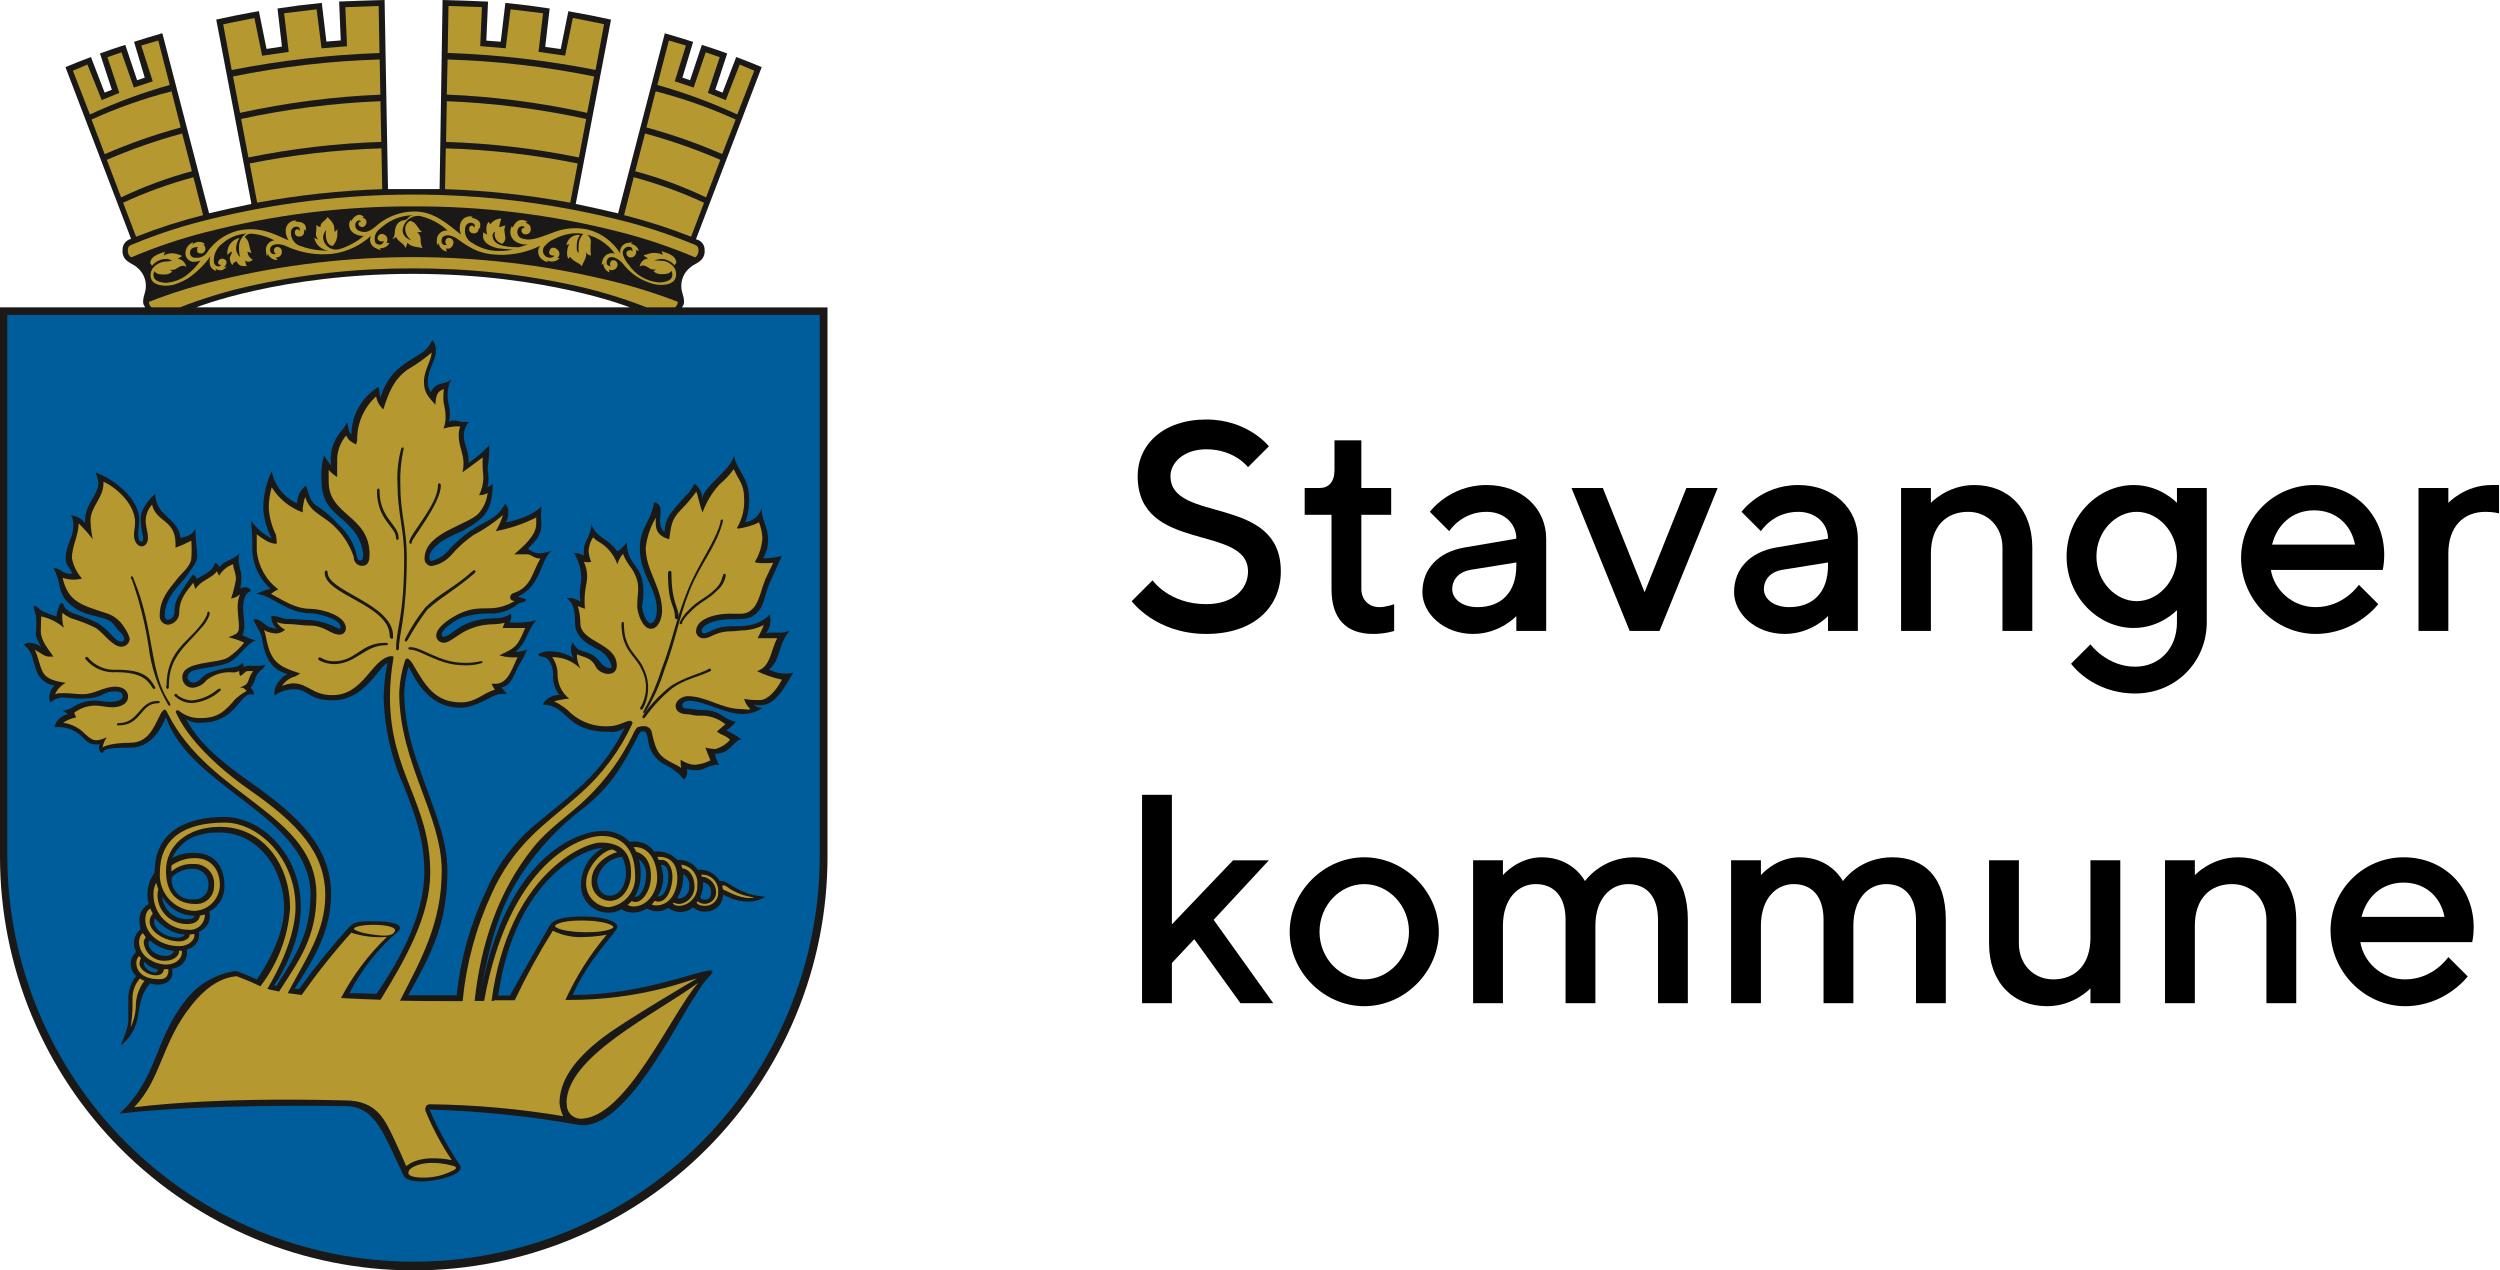 <svg width="1716" height="872" viewBox="0 0 1716 872" fill="none" xmlns="http://www.w3.org/2000/svg">
<path d="M283.65 187.978C192.406 187.978 134.766 210.957 134.766 210.957H432.301C432.301 210.957 374.661 187.978 283.417 187.978H283.65ZM477.806 163.948V164.298C479.53 164.622 481.076 165.567 482.151 166.953C483.226 168.34 483.756 170.072 483.64 171.822C483.785 173.248 483.554 174.687 482.971 175.997C482.387 177.307 481.472 178.441 480.315 179.288C477.689 181.446 475.998 181.504 473.489 183.837C471.605 185.378 470.099 187.331 469.087 189.546C468.076 191.76 467.586 194.177 467.655 196.61C467.655 200.751 469.522 202.967 469.522 207.166C469.566 208.455 469.105 209.711 468.238 210.666V211.016H568V588.079C568 663.38 538.079 735.596 484.818 788.842C431.558 842.087 359.321 872 284 872C208.679 872 136.442 842.087 83.182 788.842C29.921 735.596 0 663.38 0 588.079V210.957H99.528V210.607C98.662 209.652 98.201 208.397 98.245 207.108C98.245 202.967 100.112 200.751 100.112 196.551C100.181 194.118 99.691 191.702 98.679 189.487C97.668 187.273 96.162 185.32 94.278 183.778C91.827 181.446 90.077 181.387 87.452 179.229C86.295 178.383 85.379 177.248 84.796 175.939C84.213 174.629 83.982 173.19 84.126 171.764C84.024 169.983 84.553 168.223 85.62 166.794C86.687 165.365 88.224 164.357 89.961 163.948L44.922 46.076L53.148 42.693L62.424 39.135L71.817 63.573L76.776 61.59L68.608 36.686L77.067 33.711L85.993 30.795L94.103 55.058L99.353 53.308L92.002 28.695L100.753 25.954L111.43 22.805L143.517 146.393L157.694 143.127L172.57 139.977L148.417 13.415L162.594 10.44C168.428 9.273 177.704 7.64 177.704 7.64L182.955 33.594L193.514 31.962L190.481 5.832L205.299 3.733L220.876 1.983L224.026 28.52L233.886 27.762L232.777 1.05L248.237 0.467L263.989 0L266.323 129.771C272.157 129.771 277.991 129.771 283.825 129.771H284.233C290.067 129.771 295.901 129.771 301.735 129.771L303.777 0L319.529 0.467L334.989 1.108L333.823 27.879L343.682 28.637L346.891 1.983L362.468 3.733L377.286 5.832L374.252 32.195L384.87 33.653L390.121 7.699C390.121 7.699 399.339 9.39 405.231 10.498L419.408 13.473L395.196 139.977L410.073 143.185L424.25 146.451L456.337 22.863L467.013 26.012L475.764 28.754L468.413 53.308L473.664 55.058L481.773 30.795L490.699 33.711L499.159 36.686L490.991 61.59L495.95 63.573L505.343 39.135L514.619 42.693L522.845 46.076L477.806 163.948Z" fill="#1A1918"/>
<path d="M562.691 216.148V587.205C562.698 623.817 555.492 660.072 541.482 693.899C527.473 727.726 506.935 758.463 481.042 784.354C455.149 810.246 424.407 830.784 390.574 844.797C356.74 858.809 320.476 866.021 283.854 866.021C247.232 866.021 210.968 858.809 177.134 844.797C143.301 830.784 112.559 810.246 86.666 784.354C60.773 758.463 40.235 727.726 26.226 693.899C12.216 660.072 5.009 623.817 5.017 587.205V216.148H562.691Z" fill="#005D9B"/>
<path d="M341.932 683.322H350.041C361.709 662.151 372.619 643.837 377.111 635.613C379.97 630.364 388.779 629.081 400.447 629.081C413.399 629.081 423.783 632.056 423.783 636.313C423.783 639.404 403.189 658.885 393.213 682.972C439.885 682.972 479.09 666.117 487.782 666.117C488.366 666.117 489.007 666.117 489.007 666.992C489.007 667.866 488.132 668.45 487.607 669.383C483.614 673.546 480.181 678.212 477.398 683.264C465.73 699.42 428.975 777.924 396.83 772.033C363.137 766.074 329.053 762.585 294.851 761.593C300.513 774.78 307.388 787.412 315.387 799.328C320.871 806.969 296.251 810.993 290.359 810.993C283.125 810.993 278.691 809.943 277.232 807.319C262.881 777.749 258.039 759.202 236.394 759.202C230.56 759.202 140.425 757.452 82.026 764.392C108.513 739.78 105.362 714.759 127.123 686.88C131.314 681.329 136.567 676.666 142.576 673.161C148.585 669.657 155.231 667.381 162.127 666.467C162.127 666.467 169.828 669.266 176.304 672.299C176.304 672.299 195.031 646.403 195.031 623.54C195.031 597.295 177.938 571.399 150.284 571.399C134.416 571.399 124.148 576.881 118.139 588.896C122.835 586.4 128.109 585.193 133.424 585.397C147.717 585.397 154.076 595.428 154.076 607.735C154.218 611.411 153.319 615.053 151.482 618.242C149.645 621.43 146.945 624.035 143.692 625.757C144.413 628.532 144.085 631.476 142.772 634.026C141.459 636.576 139.253 638.553 136.574 639.579C136.826 640.925 136.808 642.306 136.521 643.644C136.233 644.983 135.683 646.25 134.901 647.374C134.119 648.497 133.122 649.454 131.967 650.188C130.812 650.923 129.522 651.421 128.173 651.652C128.484 653.201 128.461 654.799 128.103 656.338C127.746 657.877 127.064 659.321 126.103 660.575C125.142 661.829 123.923 662.863 122.53 663.607C121.136 664.352 119.599 664.79 118.022 664.892C120.297 674.34 110.788 677.607 102.97 674.982C96.378 682.622 96.261 689.505 94.453 698.895C92.999 706.178 89.035 712.721 83.251 717.383C82.435 717.383 88.094 706.652 88.094 700.295C88.094 693.937 88.094 691.488 88.094 685.889C87.935 680.095 89.837 674.432 93.461 669.908C92.285 668.884 91.343 667.62 90.697 666.202C90.052 664.783 89.717 663.243 89.717 661.684C89.717 660.126 90.052 658.585 90.697 657.167C91.343 655.748 92.285 654.484 93.461 653.46C92.023 650.906 91.544 647.922 92.111 645.045C92.677 642.169 94.253 639.59 96.553 637.771C93.344 626.107 99.82 621.732 102.037 620.566C101.052 616.884 100.908 613.027 101.615 609.282C102.321 605.537 103.861 601.998 106.121 598.928C106.121 569.124 130.215 560.726 153.96 560.726C179.221 560.726 206.466 586.155 206.466 622.491C206.466 650.661 188.205 676.323 188.205 676.323L189.781 676.673C202.557 656.377 213.117 641.329 213.117 614.034C213.117 560.434 130.332 541.07 113.938 492.253C111.138 498.552 104.837 513.25 89.085 513.25C71 513.25 71.992 514.591 70.242 517.099C69.513 516.763 68.902 516.217 68.486 515.531C68.07 514.845 67.869 514.051 67.908 513.25C67.93 512.423 68.047 511.601 68.258 510.8C60.09 512.025 58.982 507.476 53.848 503.568C50.286 500.883 45.995 499.338 41.538 499.136C40.159 499.042 38.775 499.042 37.396 499.136C37.894 496.937 39.018 494.929 40.633 493.356C42.249 491.782 44.285 490.711 46.497 490.27C46.03 488.871 44.105 488.987 43.055 487.937C49.881 486.713 50.347 484.321 55.423 482.63C58.383 481.487 61.526 480.894 64.699 480.88C68.783 480.88 71.058 481.755 75.142 481.755C79.226 481.755 84.185 480.997 84.185 477.906C84.185 474.815 81.268 474.581 78.817 474.581C69.366 474.581 72.283 479.539 55.015 479.539C50.464 479.539 47.781 478.897 44.63 478.897C42.861 478.667 41.062 478.836 39.366 479.391C37.67 479.946 36.12 480.873 34.829 482.105C34.521 481.881 34.278 481.58 34.124 481.231C33.971 480.883 33.912 480.5 33.954 480.122C33.723 478.36 33.914 476.568 34.513 474.895C35.111 473.221 36.1 471.714 37.396 470.499C34.911 470.189 32.542 469.264 30.504 467.807C28.467 466.351 26.825 464.409 25.728 462.158C22.286 454.518 23.161 447.636 16.394 442.678C17.852 440.345 24.445 440.812 28.062 444.136C26.311 439.82 24.561 438.304 24.561 434.513C25.074 430.388 25.074 426.215 24.561 422.09C23.873 420.346 23.403 418.524 23.161 416.666C23.143 416.355 23.143 416.043 23.161 415.732C25.728 415.732 26.486 418.065 28.995 419.407C32.14 420.905 35.397 422.153 38.738 423.14C38.849 421.302 39.304 419.502 40.08 417.832C40.605 416.199 40.605 414.683 41.947 413.983C43.288 413.283 43.755 415.791 44.514 417.074C45.272 418.357 47.431 419.582 49.589 420.748C55.559 422.679 61.405 424.978 67.091 427.631C70.796 430.106 74.152 433.068 77.067 436.437C79.051 438.304 80.684 440.228 82.901 440.403C83.199 440.466 83.507 440.46 83.801 440.385C84.096 440.31 84.369 440.169 84.6 439.972C84.831 439.774 85.014 439.527 85.134 439.248C85.254 438.968 85.309 438.666 85.293 438.362C84.751 436.455 83.63 434.763 82.085 433.521C78.468 429.788 78.176 427.106 73.1 425.123C65.691 422.265 59.099 422.381 52.448 417.949C49.753 416.41 47.328 414.44 45.272 412.116C42.695 408.857 41.096 404.933 40.663 400.801C39.789 397.053 38.498 393.414 36.813 389.953C41.363 389.953 43.288 393.861 47.839 393.861C48.469 393.826 49.095 393.728 49.706 393.569C47.956 389.662 45.097 388.029 45.097 383.654C45.097 373.389 50.347 369.832 50.347 360.616C50.559 358.195 50.008 355.769 48.772 353.676C52.563 354.125 56.024 356.053 58.398 359.042C58.346 358.518 58.346 357.99 58.398 357.467C58.398 345.802 67.5 339.678 67.5 331.571C67.195 329.071 66.567 326.62 65.633 324.281C77.301 328.422 95.561 341.778 95.561 356.592C95.561 360.675 94.861 363.124 94.861 366.041C94.861 368.957 95.445 371.873 96.786 371.873C98.128 371.873 98.478 370.181 98.128 368.082C97.1 363.982 96.591 359.769 96.611 355.542C96.611 348.427 104.604 340.67 106.646 338.628C106.55 342.834 107.887 346.947 110.438 350.293C117.03 357.7 122.864 360.208 123.856 369.248C129.69 367.907 131.615 366.974 134.241 363.008C133.774 366.799 135.466 379.105 135.466 381.671C135.466 385.987 131.79 389.72 127.94 395.611C125.081 400.043 113.063 409.375 113.063 422.381C113.063 423.839 113.705 425.414 115.163 425.414C116.489 425.267 117.707 424.616 118.565 423.595C119.423 422.574 119.855 421.262 119.772 419.932C119.668 416.524 120.452 413.147 122.048 410.133C125.182 404.67 128.63 399.393 132.374 394.328C133.634 394.989 134.61 396.088 135.116 397.419C140.308 394.094 145.792 392.286 147.659 386.396C148.319 386.652 148.922 387.037 149.432 387.527C149.943 388.018 150.351 388.604 150.634 389.253C154.601 384.004 160.435 384.762 164.403 379.513C162.419 386.162 165.686 391.178 165.686 395.552C165.779 398.337 165.505 401.122 164.869 403.834C165.873 403.417 166.936 403.161 168.02 403.076C168.849 403.024 169.678 403.197 170.417 403.576C171.157 403.956 171.78 404.529 172.22 405.234C171.462 406.634 170.295 406.109 169.128 407.859C163.703 416.257 170.412 429.672 166.269 435.854C169.22 437.525 172.378 438.8 175.662 439.645C169.828 441.395 167.145 447.402 159.502 453.351C153.96 457.609 137.683 458.367 132.607 460.35C131.617 460.613 130.723 461.154 130.03 461.908C129.338 462.662 128.876 463.599 128.698 464.608C128.768 465.589 129.17 466.516 129.838 467.237C130.506 467.959 131.401 468.43 132.374 468.574C136.749 468.574 138.208 464.433 142.35 462.275C148.188 459.936 154.343 458.482 160.61 457.959C162.793 457.597 164.821 456.603 166.444 455.101C166.918 456.004 167.271 456.965 167.495 457.959C168.222 457.371 169.126 457.042 170.062 457.026H177.937C179.395 457.014 180.838 456.737 182.196 456.209C181.146 459.359 178.521 459.884 176.712 462.625C174.904 465.366 174.67 469.215 171.987 472.015C172.685 472.574 173.258 473.273 173.67 474.066C174.082 474.86 174.323 475.73 174.379 476.623H171.695C164.636 476.623 161.194 496.044 138.325 496.044C134.643 496.469 130.925 495.648 127.765 493.711C136.224 509.167 148.942 520.832 172.162 537.163C205.882 560.901 227.235 581.897 227.235 613.742C227.235 638.296 216.384 657.018 202.149 678.773H205.357C216.027 663.915 227.538 649.68 239.836 636.138C243.512 632.114 248.529 632.406 258.389 632.406C268.248 632.406 277.524 634.389 273.615 638.996C259.664 650.897 248.187 665.423 239.836 681.748C239.836 681.748 251.504 681.748 258.389 682.214C277.991 653.869 291.234 624.707 291.234 598.753C291.234 576.531 285.4 560.667 277.524 540.429C268.619 520.884 263.796 499.728 263.348 478.256C263.517 470.416 264.395 462.607 265.973 454.926C259.089 458.892 250.163 480.705 228.402 480.705C210.9 480.705 212.592 473.065 201.39 473.065C196.681 473.208 192.125 474.774 188.322 477.556C187.983 474.387 188.836 471.207 190.714 468.632C192.931 466.066 194.039 464.025 197.306 462.8C191.472 460.7 182.605 457.901 179.804 438.129C179.104 433.638 175.546 430.08 173.97 425.064C180.855 424.539 180.563 430.897 190.072 431.48C188.785 430.442 187.764 429.113 187.094 427.601C186.424 426.09 186.125 424.44 186.222 422.79C192.056 422.79 193.164 424.831 197.54 424.831C201.915 424.831 206.116 425.531 212.592 425.531C219.589 426.157 226.382 428.222 232.544 431.596C233.477 431.596 233.769 431.13 233.769 430.488C233.769 424.656 217.55 420.923 213.117 420.923C196.198 420.923 187.155 408.5 176.012 407.684C179.032 406.038 182.274 404.839 185.638 404.126C178.205 397.443 173.717 388.092 173.154 378.114C173.317 371.16 173.005 364.203 172.22 357.292C175.901 362.506 180.81 366.732 186.513 369.598C183.124 363.208 181.135 356.17 180.679 348.952C180.744 340.095 182.734 331.358 186.513 323.347C187.395 328.191 189.452 332.744 192.503 336.608C195.554 340.473 199.508 343.529 204.016 345.511C203.965 343.181 204.468 340.872 205.482 338.773C206.496 336.675 207.993 334.846 209.85 333.437C212.242 337.928 211.95 343.586 217.317 347.144C222.894 350.648 227.909 354.974 232.194 359.975C238.941 365.793 243.509 373.732 245.145 382.488C245.145 383.596 245.962 384.646 247.071 384.646C249.404 384.646 249.229 382.021 249.229 380.097C248.637 374.692 246.624 369.54 243.395 365.166C232.311 351.168 220.643 350.585 220.643 328.655C220.332 323.21 220.923 317.751 222.393 312.499C223.781 315.027 225.444 317.393 227.352 319.556C227.006 317.633 226.889 315.675 227.002 313.724C227.372 306.924 230.071 300.458 234.644 295.41C236.061 293.766 237.221 291.918 238.086 289.928C239.37 291.269 238.67 296.752 241.178 298.268C241.249 291.669 243 285.197 246.266 279.462C249.532 273.727 254.206 268.918 259.847 265.49C260.606 268.231 260.372 270.448 261.072 273.014C266.556 255.517 276.124 250.501 288.084 243.094C291.957 240.861 294.991 237.419 296.718 233.295C298.378 235.265 299.25 237.779 299.168 240.353C299.168 248.518 293.684 252.542 293.684 262.166C293.545 264.69 294.287 267.185 295.785 269.223C299.343 261.058 306.519 264.732 309.961 259.949C307.972 263.734 307.045 267.987 307.278 272.256C307.278 276.98 308.795 278.38 308.795 284.504C308.79 286.196 308.574 287.881 308.153 289.52C309.352 288.883 310.708 288.6 312.062 288.703C315.445 288.703 315.037 289.636 317.896 289.636H321.688C319.404 292.537 318.226 296.154 318.362 299.843C318.362 305.092 322.154 309.816 321.629 317.748C326.843 314.243 331.638 310.153 335.923 305.559C335.857 310.652 335.467 315.737 334.756 320.781C334.756 323.872 335.339 325.039 335.339 328.713C335.334 330.682 335.079 332.641 334.581 334.546C335.924 333.952 337.149 333.123 338.198 332.096C338.198 352.451 330.73 356.884 317.429 364.466C312.136 366.6 307.04 369.196 302.202 372.223C298.468 375.081 294.735 379.28 294.735 381.963C294.735 382.721 294.735 385.054 295.96 385.054C300.788 383.926 305.101 381.216 308.211 377.355C311.758 373.423 315.664 369.83 319.879 366.624C333.006 356.534 340.065 357.875 346.774 345.685C347.498 346.467 348.057 347.386 348.418 348.388C348.778 349.39 348.934 350.455 348.874 351.518C348.956 353.928 348.413 356.319 347.299 358.458C355.817 357.35 369.118 351.635 371.569 347.319C371.677 349.268 371.579 351.222 371.277 353.151C371.277 355.892 371.569 357.409 371.569 360.15C371.569 368.315 366.843 371.815 362.409 376.597C363.546 377.665 364.886 378.493 366.349 379.034C367.812 379.575 369.369 379.817 370.927 379.747C373.714 379.534 376.451 378.885 379.036 377.822C370.868 383.304 371.86 402.085 355.7 409.317C356.808 410.775 360.951 410.658 360.951 411.416C360.951 413.574 358.034 413.283 356.05 414.158C351.125 418.318 344.985 420.773 338.548 421.157C331.267 420.792 323.978 421.72 317.02 423.898C311.828 425.764 303.194 432.355 303.194 435.154C303.194 435.912 303.194 437.079 304.536 437.079C310.37 437.079 315.504 424.364 340.532 424.364C344.137 424.355 347.663 423.301 350.683 421.332C350.95 422.314 351.005 423.343 350.844 424.348C350.683 425.354 350.31 426.314 349.749 427.164C355.891 427.748 362.087 427.274 368.068 425.764C361.126 433.696 362.234 440.462 353.775 447.402H356.167L361.709 446.003C360.424 449.387 358.76 452.615 356.75 455.626C352.608 462.566 351.791 470.09 344.032 472.015C345.544 473.216 346.828 474.677 347.824 476.331H343.915C338.081 476.331 327.58 485.779 315.97 485.779C292.634 485.779 284.117 463.675 280.383 457.667C278.747 463.37 277.769 469.24 277.466 475.164C277.466 510.159 292.984 536.871 302.377 568.891C305.316 578.181 306.907 587.845 307.103 597.586C307.103 633.864 296.368 654.277 280.208 683.147C291.876 683.147 303.544 683.147 313.462 683.147C315.992 658.722 322.639 634.9 333.122 612.692C339.548 597.36 348.992 583.476 360.892 571.865C370.577 562.592 381.311 555.36 394.263 543.578C408.696 531.52 420.425 516.555 428.684 499.66C425.509 501.881 421.612 502.819 417.774 502.285C387.145 502.285 390.179 483.68 372.327 483.68C373.483 481.615 375.18 479.905 377.236 478.734C379.292 477.562 381.629 476.973 383.995 477.031C380.788 473.059 379.241 468.002 379.678 462.916C379.678 457.084 376.702 450.843 372.21 450.843C372.21 450.843 369.352 450.027 369.352 449.094C371.628 447.793 374.197 447.091 376.819 447.052C382.749 446.923 388.587 448.524 393.621 451.66C392.632 450.044 392.052 448.212 391.93 446.322C391.808 444.432 392.148 442.541 392.921 440.812C396.713 447.169 398.288 446.177 404.239 448.335C407.382 449.579 410.097 451.706 412.057 454.459C412.805 455.603 413.792 456.57 414.95 457.295C416.109 458.02 417.41 458.485 418.766 458.659C419.048 458.602 419.306 458.459 419.504 458.251C419.703 458.042 419.832 457.777 419.874 457.492C418.616 452.786 415.557 448.764 411.357 446.294C407.331 443.961 394.73 439.12 394.73 427.922C394.73 418.707 393.68 414.041 388.896 410.425C392.291 410.18 395.669 411.106 398.463 413.05C398.124 411.026 397.949 408.978 397.938 406.926C397.938 402.026 398.988 401.093 398.988 397.01C398.98 390.808 397.199 384.737 393.855 379.513C396.287 379.554 398.672 380.195 400.797 381.38C400.664 380.119 400.664 378.849 400.797 377.589C400.797 370.648 405.931 368.257 405.931 359.567C409.198 369.657 417.599 369.19 423.725 378.522C426.31 376.885 428.517 374.718 430.2 372.164C430.215 374.501 430.489 376.829 431.017 379.105C433.234 386.92 438.951 389.662 440.702 397.652C441.996 403.609 441.996 409.775 440.702 415.732C440.41 418.824 443.619 427.805 446.536 427.805C449.453 427.805 450.853 422.906 450.853 418.532C450.853 403.368 439.185 394.794 439.185 376.364C439.185 362.016 447.294 357.35 448.928 344.752C453.07 345.569 453.478 348.31 453.478 351.46C453.478 352.626 451.495 362.366 456.104 365.107C456.266 361.188 457.324 357.357 459.196 353.909C463.471 348.232 468.129 342.853 473.139 337.812C474.477 335.998 475.612 334.042 476.523 331.979C478.428 333.209 479.935 334.967 480.857 337.039C481.779 339.11 482.077 341.406 481.715 343.644C481.715 334.137 502.309 322.473 503.767 312.558C505.634 322.997 514.21 327.605 514.21 342.128C514.408 347.695 513.496 353.247 511.527 358.458C514.165 358.104 516.64 356.981 518.643 355.227C520.646 353.474 522.087 351.17 522.786 348.602C522.786 357.7 527.22 361.258 527.22 370.59C527.278 375.037 526.064 379.408 523.72 383.188C528.117 383.283 532.503 382.713 536.73 381.496L529.262 398.06C524.42 407.8 525.353 415.033 519.519 420.69C514.794 425.298 510.418 425.006 501.492 425.006C490.758 425.006 481.598 428.972 481.598 432.938C481.578 433.366 481.715 433.786 481.984 434.119C482.253 434.452 482.634 434.675 483.057 434.746C487.14 434.746 489.707 429.847 502.717 429.847C508.551 429.847 520.219 430.547 528.27 421.798C528.931 423.975 529.054 426.281 528.627 428.516C528.2 430.751 527.237 432.849 525.82 434.629C526.781 434.424 527.756 434.288 528.737 434.221C531.479 434.221 532.646 434.221 535.388 434.221C537.806 434.254 540.2 433.735 542.389 432.705C533.754 441.745 535.855 453.993 527.745 459.417C532.839 462.259 538.812 463.092 544.489 461.75C537.546 473.415 531.887 484.146 521.678 484.146C520.222 484.158 518.771 483.981 517.361 483.621C518.126 484.387 519.036 484.992 520.038 485.403C521.039 485.813 522.112 486.02 523.195 486.013C519.188 488.686 514.477 490.107 509.66 490.095C497.467 490.095 483.757 480.997 472.672 480.997C470.922 480.997 468.297 482.105 468.297 483.971C468.297 485.838 469.755 486.421 472.497 486.421C475.239 486.421 477.281 487.296 480.373 487.296C495.95 487.296 494.9 493.128 505.051 495.461C503.224 497.744 501.037 499.714 498.575 501.294C502.258 503.141 505.807 505.246 509.193 507.593C503.359 507.593 501.959 517.391 490.816 517.391C491.085 520.108 492.071 522.705 493.675 524.915C485.507 524.915 484.632 528.706 477.281 528.706C475.3 528.693 473.333 528.378 471.447 527.773C471.785 529.064 471.79 530.421 471.464 531.716C471.138 533.01 470.49 534.202 469.58 535.18C466.039 530.784 461.526 527.27 456.395 524.915C453.133 523.218 450.353 520.724 448.313 517.665C446.273 514.606 445.04 511.081 444.727 507.418C444.26 504.968 443.735 501.935 441.46 501.935C439.185 501.935 438.718 503.685 437.201 506.601C427.517 524.915 420.341 538.562 401.322 554.077C389.047 563.229 377.973 573.888 368.36 585.805C348.232 611.001 338.256 633.164 329.68 683.147C346.599 589.071 395.663 570.407 413.165 570.407C416.684 570.179 420.21 570.724 423.496 572.004C426.781 573.283 429.747 575.267 432.184 577.814C435.35 577.197 438.628 577.501 441.626 578.69C444.625 579.879 447.22 581.903 449.103 584.522C452.037 584.186 455.01 584.539 457.784 585.551C460.559 586.563 463.059 588.208 465.088 590.354C467.78 590.095 470.492 590.578 472.929 591.75C475.366 592.922 477.436 594.739 478.915 597.003C481.904 596.719 484.914 597.292 487.589 598.656C490.265 600.019 492.498 602.116 494.025 604.702H495.541C500.092 604.702 507.21 614.442 525.47 615.492C512.227 623.89 496.3 614.034 496.3 614.034C496.3 617.127 495.071 620.094 492.882 622.282C490.694 624.469 487.726 625.698 484.632 625.698C483.027 625.865 481.406 625.697 479.869 625.205C478.333 624.713 476.915 623.908 475.706 622.84C473.355 624.832 470.39 625.954 467.309 626.018C464.228 626.082 461.219 625.083 458.787 623.19C456.575 624.623 454.011 625.419 451.377 625.491C448.742 625.563 446.139 624.908 443.852 623.599C441.28 625.324 438.273 626.289 435.177 626.382C432.08 626.475 429.021 625.692 426.35 624.124C423.823 625.721 420.879 626.533 417.891 626.456C415.301 626.51 412.728 626.026 410.335 625.034C407.942 624.043 405.78 622.566 403.987 620.697C402.194 618.828 400.809 616.607 399.918 614.175C399.028 611.743 398.651 609.153 398.813 606.568C398.972 601.572 400.413 596.7 402.998 592.42C405.583 588.141 409.224 584.597 413.573 582.13H412.523C403.422 582.13 353.775 600.911 341.932 683.556" fill="#1A1918"/>
<path d="M339.132 686.997H337.381C349.049 600.386 400.506 578.34 412.349 578.34C428.684 578.34 433.176 587.555 433.176 599.511C433.176 608.493 427.692 618.35 418.708 618.35C416.936 618.301 415.194 617.89 413.587 617.144C411.98 616.397 410.542 615.331 409.362 614.009C408.182 612.688 407.285 611.139 406.725 609.458C406.165 607.778 405.955 606 406.106 604.235C406.106 595.078 414.565 587.555 423.608 584.872C422.614 584.16 421.536 583.572 420.4 583.122C414.566 583.122 402.314 594.495 402.314 605.927C402.228 608.05 402.564 610.17 403.302 612.164C404.04 614.157 405.166 615.985 406.614 617.541C408.062 619.097 409.804 620.351 411.74 621.231C413.675 622.11 415.766 622.598 417.891 622.666C423.136 622.021 427.933 619.385 431.289 615.303C434.645 611.221 436.302 606.005 435.918 600.736C435.918 582.597 426.759 573.79 413.165 573.79C398.114 573.79 349.575 591.812 332.306 687.055H330.614H327.464H325.772C330.089 647.687 341.874 612.109 365.735 582.072C376.819 568.133 390.821 559.559 403.189 547.486C415.93 535.128 426.414 520.641 434.168 504.676C434.925 502.864 435.884 501.142 437.026 499.544C438.46 498.777 440.068 498.395 441.694 498.436C442.405 498.364 443.124 498.436 443.807 498.649C444.489 498.861 445.122 499.209 445.667 499.672C446.212 500.135 446.657 500.704 446.977 501.343C447.297 501.982 447.484 502.68 447.528 503.393C450.503 516.808 452.72 519.491 463.571 524.74C464.995 525.39 466.345 526.192 467.597 527.131C467.409 526.226 467.273 525.311 467.188 524.39V521.474C470.032 523.511 473.384 524.722 476.873 524.973C480.624 524.685 484.277 523.633 487.607 521.882C486.441 518.907 485.215 516.05 484.165 513.075C486.385 513.723 488.68 514.076 490.991 514.125C494.898 513.054 498.406 510.865 501.084 507.826C499.922 506.576 498.511 505.583 496.942 504.91C495.194 504.218 493.546 503.296 492.041 502.169L497.875 497.094C492.741 492.919 486.219 490.836 479.615 491.262C475.939 491.262 474.481 490.27 471.506 490.27C467.363 490.27 463.746 488.404 463.746 484.438C463.746 480.472 468.764 477.848 471.914 477.848C484.982 477.848 495.25 486.713 509.193 486.713C511.06 486.713 513.51 487.471 515.027 486.713C512.978 484.826 511.502 482.401 510.768 479.714C514.288 480.364 517.867 480.638 521.445 480.53C526.695 480.53 532.354 474.698 536.73 466.533C530.826 465.256 525.089 463.299 519.636 460.7C529.262 457.492 528.912 446.178 533.521 438.071H527.687H520.045C520.045 438.071 523.312 431.655 524.303 429.03C520.202 431.072 515.745 432.3 511.177 432.646C507.501 432.646 505.343 433.346 501.667 433.346C491.225 433.346 487.957 438.129 483.115 438.129C482.456 438.177 481.794 438.093 481.167 437.884C480.54 437.675 479.96 437.345 479.462 436.911C478.963 436.478 478.555 435.95 478.261 435.358C477.967 434.766 477.792 434.122 477.748 433.463C477.748 423.723 493.558 421.215 500.209 421.215C509.952 421.215 512.46 422.148 517.011 417.424C521.561 412.7 522.845 402.201 526.462 395.203L530.721 386.279C528.796 386.629 517.244 386.921 518.236 385.521C521.14 380.679 522.878 375.228 523.312 369.598C523.197 365.771 522.387 361.996 520.92 358.459C518.411 360.5 504.934 363.941 505.868 362.366C509.619 356.017 511.31 348.661 510.71 341.311C510.71 332.213 506.685 329.18 503.651 322.006C500.894 325.914 497.616 329.426 493.908 332.446C488.763 338.056 484.795 344.64 482.24 351.81C481.019 348.473 480.006 345.065 479.206 341.603C478.938 340.197 478.507 338.827 477.923 337.52C474.843 341.807 471.429 345.844 467.713 349.593C460.596 356.767 460.771 360.908 459.312 370.24C450.795 367.44 449.57 363.299 450.211 355.309C446.431 361.634 444.044 368.693 443.211 376.014C443.211 391.587 454.47 403.31 454.47 419.407C454.47 423.431 452.428 431.597 446.711 431.597C440.994 431.597 437.377 420.748 437.377 416.024C437.377 405.001 440.294 401.618 433.934 390.77C431.412 387.67 429.33 384.235 427.75 380.563V379.98C425.902 382.116 424.53 384.621 423.725 387.329C421.387 380.485 416.525 374.79 410.132 371.406C409.021 370.654 408.002 369.773 407.098 368.782C405.307 371.501 404.243 374.633 404.006 377.88C404.079 380.543 404.695 383.162 405.814 385.579C404.181 386.086 402.431 386.086 400.797 385.579C403.084 390.585 403.618 396.214 402.314 401.56C401.26 406.916 400.984 412.397 401.497 417.832C399.824 417.343 398.187 416.739 396.597 416.024C397.755 419.804 398.345 423.735 398.347 427.689C398.347 440.987 423.375 441.278 423.375 456.851C423.375 465.308 411.707 463.441 408.79 457.434C405.873 451.427 401.206 451.368 395.955 449.094C395.934 452.603 396.818 456.058 398.522 459.126C396.075 456.597 393.148 454.583 389.912 453.201C386.676 451.819 383.197 451.097 379.678 451.077H379.036C381.457 454.483 382.743 458.564 382.712 462.742C382.655 465.969 383.347 469.165 384.734 472.079C386.121 474.994 388.164 477.547 390.704 479.539C387.207 479.804 383.747 480.429 380.378 481.405C384.826 483.504 388.858 486.389 392.28 489.921C399.35 495.924 408.453 498.992 417.716 498.494C424.658 498.494 429.384 494.761 432.476 494.761C433.818 494.761 434.401 496.161 434.109 496.569C425.689 514.934 413.506 531.327 398.347 544.687C385.337 556.351 374.661 564.108 364.918 573.849C353.415 585.167 344.134 598.54 337.556 613.276C326.758 636.6 319.992 661.586 317.546 687.172H316.787C301.152 687.172 286.8 687.172 274.549 686.88C288.784 659.06 303.194 633.805 303.194 597.645C303.194 559.384 274.024 523.573 274.024 475.165C274.355 467.662 275.73 460.242 278.108 453.118C278.178 452.907 278.291 452.714 278.441 452.55C278.591 452.386 278.774 452.256 278.978 452.168C279.182 452.08 279.402 452.036 279.624 452.039C279.846 452.042 280.065 452.092 280.266 452.185C281.889 453.544 283.202 455.234 284.117 457.143C291.759 470.09 298.469 482.105 316.321 482.105C326.822 482.105 331.256 475.748 339.657 473.415C338.764 472.134 338.001 470.766 337.381 469.332H340.182C348.991 469.332 351.85 457.667 355.292 451.135C351.063 451.548 346.795 451.091 342.749 449.794C354.708 444.37 355.117 443.203 359.959 432.297L360.543 431.072H358.501C355.525 431.072 347.533 431.072 345.257 431.072C344.441 431.947 346.132 428.097 346.424 427.514C344.292 427.988 342.128 428.3 339.948 428.447C317.896 428.447 311.478 441.162 304.536 441.162C303.877 441.177 303.221 441.063 302.607 440.825C301.992 440.587 301.43 440.231 300.954 439.776C300.477 439.321 300.094 438.776 299.828 438.173C299.562 437.571 299.417 436.921 299.402 436.263C299.402 429.905 311.07 423.081 315.796 420.982C331.839 413.808 336.74 421.857 353.367 412.525C351.791 412.525 350.158 411.942 350.158 409.959C350.197 409.297 350.443 408.665 350.862 408.152C351.281 407.639 351.851 407.271 352.492 407.101C364.801 403.076 365.268 392.753 370.927 383.421C366.493 383.421 364.743 380.505 361.826 380.505H352.958C358.442 375.781 368.068 367.674 368.068 359.742C368.068 358.459 368.068 357.409 368.068 356.417V355.192C359.309 359.636 349.957 362.798 340.298 364.583C342.368 361.089 344.031 357.371 345.257 353.501C338.962 358.91 332.073 363.586 324.722 367.44C319.353 371.217 314.457 375.623 310.137 380.563C306.558 384.854 301.539 387.694 296.018 388.554C294.734 388.436 293.543 387.833 292.687 386.869C291.831 385.905 291.374 384.651 291.409 383.363C291.409 365.282 321.863 360.442 328.864 351.985C332.112 348.133 334.143 343.403 334.698 338.395C332.932 339.427 330.908 339.933 328.864 339.853C330.68 336.226 331.676 332.244 331.781 328.188C331.781 325.272 331.314 323.639 331.314 320.723C331.194 318.469 331.194 316.211 331.314 313.957C327.23 317.165 317.371 324.222 317.371 324.222C320.113 313.433 314.862 307.95 314.862 299.202C314.769 297 315.106 294.801 315.854 292.728C314.553 292.637 313.246 292.637 311.945 292.728C309.377 292.939 306.836 293.408 304.361 294.127C305.517 291.445 306.017 288.526 305.819 285.612C305.819 279.78 304.303 278.088 304.303 273.364C304.27 271.259 304.387 269.154 304.653 267.065C299.402 268.64 299.227 272.897 298.819 277.797C294.21 272.548 291.001 269.69 291.001 261.991C291.001 254.292 295.493 248.985 296.368 241.927C291.257 246.316 285.749 250.221 279.916 253.592C270.174 260.416 266.673 269.865 263.114 281.004C260.509 278.669 258.763 275.526 258.155 272.081C253.969 275.907 250.644 280.58 248.401 285.788C246.159 290.997 245.049 296.623 245.146 302.293L244.446 305.151C240.828 303.168 239.253 302.409 237.62 298.91C233.857 303.344 231.68 308.906 231.436 314.716C231.436 318.973 231.436 323.173 231.436 327.43C229.221 326.125 227.247 324.448 225.602 322.473C225.602 325.156 225.602 327.372 225.602 330.696C225.602 354.026 253.663 353.734 253.663 380.505C253.663 384.121 253.255 388.262 248.646 388.437C247.844 388.439 247.051 388.276 246.315 387.957C245.579 387.639 244.917 387.173 244.369 386.587C243.822 386.001 243.401 385.309 243.133 384.554C242.865 383.798 242.756 382.996 242.812 382.196C240.35 375.018 236.371 368.453 231.144 362.949C222.743 353.676 212.884 352.51 209.5 341.078C208.307 344.489 207.715 348.08 207.75 351.693C198.943 348.497 191.465 342.438 186.514 334.487C185.185 339.056 184.498 343.786 184.472 348.543C184.882 354.967 186.547 361.248 189.372 367.032C189.801 369.084 189.997 371.177 189.956 373.273C187.579 373.228 185.252 372.586 183.188 371.406L180.971 370.065C179.489 369.166 178.067 368.173 176.713 367.091L176.246 366.682C176.246 370.24 176.246 373.273 176.246 377.997C176.712 383.206 178.267 388.26 180.81 392.831C183.352 397.402 186.826 401.389 191.006 404.534C189.206 405.342 187.52 406.382 185.989 407.626C194.448 412.058 202.791 417.891 213.117 417.891C219.593 417.891 237.445 421.973 237.445 431.305C237.46 432.424 237.035 433.505 236.259 434.313C235.484 435.12 234.422 435.59 233.303 435.621C226.593 435.621 223.326 429.38 212.3 429.38C206.758 429.38 203.141 428.331 197.307 428.331C194.776 428.341 192.264 427.886 189.897 426.989C191.314 429.249 193.335 431.067 195.732 432.238C194.108 433.691 192.065 434.589 189.897 434.804C186.846 434.798 183.849 433.993 181.205 432.472C181.768 433.801 182.179 435.191 182.43 436.613C185.697 454.401 190.656 457.259 206.116 462.275C205.183 462.8 203.666 463.908 202.382 464.491H201.857C198.447 465.624 195.511 467.861 193.515 470.849C195.916 469.803 198.484 469.191 201.099 469.041C211.483 469.041 214.459 477.148 228.11 477.148C249.93 477.148 254.947 452.01 268.365 450.377C269.123 450.377 269.765 450.377 269.999 450.785C270.232 451.194 269.999 451.543 269.999 452.068C268.511 460.72 267.73 469.478 267.665 478.256C267.665 530.747 295.318 550.577 295.318 599.044C295.318 628.906 277.816 659.176 261.189 686.239C252.146 685.889 243.104 685.597 234.061 685.072C242.201 669.468 252.843 655.302 265.565 643.137C257.305 643.751 249.004 642.761 241.12 640.221C228.92 653.779 217.543 668.055 207.049 682.973L197.482 681.689C209.5 658.71 223.268 639.58 223.268 614.559C223.268 584.988 204.132 565.042 170.762 541.829C147.834 525.79 129.34 506.834 121.814 491.145L120.648 488.754C120.648 488.754 120.648 487.821 121.406 487.588C122.165 487.354 122.865 487.879 122.865 487.879C127.073 491.341 132.413 493.128 137.858 492.895C149.526 492.895 154.427 488.171 161.194 480.18C163.586 477.863 166.297 475.899 169.245 474.348C168.078 473.123 167.903 471.957 164.636 471.898C172.395 469.274 168.895 467.349 173.679 460.642C172.629 460.642 171.404 460.642 170.179 460.642C169.796 460.637 169.417 460.713 169.065 460.863C168.713 461.014 168.397 461.237 168.137 461.517L167.787 461.867C166.868 462.725 165.85 463.469 164.753 464.083C164.361 462.936 164.144 461.737 164.111 460.525C162.939 461.2 161.613 461.562 160.261 461.575C153.664 460.836 147.042 462.721 141.825 466.824C140.688 468.348 139.233 469.607 137.56 470.514C135.888 471.42 134.039 471.952 132.141 472.073C131.186 472.075 130.241 471.881 129.364 471.504C128.487 471.127 127.696 470.575 127.04 469.881C126.384 469.188 125.878 468.367 125.551 467.47C125.224 466.573 125.084 465.619 125.14 464.666C125.14 453.351 150.284 455.801 156.76 451.135C160.862 448.357 164.521 444.975 167.612 441.103C164.165 439.472 160.544 438.239 156.819 437.429C163.586 434.629 164.286 434.921 163.878 427.456C163.528 421.215 161.894 413.516 164.928 407.801C163.175 409.414 160.982 410.469 158.627 410.833C160.072 406.551 161.184 402.164 161.953 397.711C161.953 393.161 160.086 390.42 160.027 387.271C155.984 388.698 152.575 391.508 150.401 395.203L149.176 392.695L148.884 392.111C145.967 396.311 139.667 397.944 136.049 401.968L134.066 404.301C133.658 402.96 133.191 401.385 132.666 399.985C127.473 406.576 123.04 411.65 123.04 420.398C123.05 422.491 122.277 424.513 120.875 426.066C119.472 427.62 117.539 428.594 115.455 428.797C114.654 428.799 113.86 428.636 113.124 428.318C112.388 427.999 111.726 427.533 111.179 426.947C110.631 426.362 110.21 425.669 109.943 424.914C109.675 424.159 109.565 423.356 109.621 422.556C109.621 411.475 115.455 405.059 121.289 397.711C124.907 393.161 130.741 388.787 131.324 383.363C131.605 379.285 131.605 375.193 131.324 371.115C127.814 372.959 124.19 374.576 120.473 375.956V373.273C120.473 356.476 107.229 358.634 104.371 346.386C101.579 349.427 100.02 353.398 99.995 357.525C99.995 361.55 101.57 365.282 101.57 369.19C101.57 371.756 100.287 375.023 97.195 375.023C94.103 375.023 91.944 371.115 91.944 367.382C91.944 363.649 92.703 362.483 92.703 358.4C92.703 347.144 81.618 335.596 71 330.638C71 331.046 71 331.571 71 332.096C71 341.72 62.133 347.844 62.133 357.234C62.237 361.549 62.745 365.844 63.649 370.065C60.7 366.227 57.463 362.62 53.965 359.275C53.965 367.615 49.356 374.789 49.356 383.071C50.366 388.295 52.764 393.15 56.298 397.127C51.889 398.259 47.245 398.076 42.939 396.602C46.964 413.283 55.482 415.149 74.326 421.332C78.877 423.12 82.712 426.359 85.235 430.547C87.028 432.934 88.336 435.648 89.086 438.537C88.968 440.002 88.302 441.368 87.22 442.363C86.139 443.358 84.721 443.908 83.252 443.903C77.126 443.903 70.942 434.338 65.75 431.013C60.229 428.304 54.492 426.06 48.598 424.306C46.521 423.328 44.564 422.114 42.764 420.69C42.494 424.109 42.85 427.548 43.814 430.838C39.467 427.111 34.283 424.49 28.704 423.198H28.295C28.295 426.523 28.003 429.847 28.003 433.171C28.003 439.82 33.079 445.303 36.638 450.669H33.371C30.454 450.669 26.662 447.286 23.861 446.003C26.312 450.727 26.837 456.209 29.287 461.05C32.204 466.883 39.438 467.641 45.097 468.749C41.854 470.429 39.281 473.166 37.805 476.506C39.319 475.965 40.924 475.727 42.53 475.806H45.214C48.364 475.806 52.215 476.506 56.882 476.506C64.991 476.506 71.117 471.315 79.226 471.315C84.652 471.315 87.919 474.29 87.919 478.022C87.919 483.855 81.56 485.488 77.126 485.488C72.692 485.488 69.483 484.321 65.458 484.321C60.185 484.338 55.063 486.079 50.873 489.279C51.446 490.284 51.878 491.364 52.156 492.487C49.005 493.02 46.014 494.256 43.405 496.103C48.206 496.78 52.717 498.802 56.415 501.935C63.299 508.409 64.758 509.809 73.334 506.076C71.773 508.184 70.769 510.651 70.417 513.25C69.483 513.25 74.617 509.809 89.494 509.809C101.162 509.809 105.188 500.244 109.446 491.554C110.321 489.804 111.838 487.063 113.18 487.063C113.647 487.063 114.755 488.521 115.105 489.687C144.275 547.661 217.201 558.509 217.201 614.092C217.201 643.254 205.533 658.885 191.589 680.581C187.155 679.706 184.764 679.123 184.764 679.123L183.48 678.715C183.48 678.715 202.849 648.095 202.849 622.607C202.849 589.129 177.471 564.633 154.252 564.633C125.548 564.633 109.738 576.298 109.738 599.103C109.533 602.383 109.988 605.671 111.075 608.773C112.162 611.875 113.859 614.728 116.067 617.163C118.275 619.598 120.948 621.567 123.929 622.953C126.91 624.339 130.139 625.114 133.424 625.232C138.015 625.072 142.375 623.178 145.623 619.93C148.871 616.683 150.767 612.324 150.926 607.735C150.926 597.12 145.092 589.013 133.833 589.013C128.044 588.949 122.385 590.726 117.672 594.087V598.17C121.883 594.578 127.313 592.74 132.841 593.037C134.766 592.938 136.691 593.253 138.484 593.961C140.278 594.669 141.898 595.753 143.236 597.141C144.575 598.528 145.6 600.187 146.242 602.005C146.884 603.822 147.129 605.756 146.959 607.676C147.04 609.363 146.772 611.048 146.17 612.626C145.569 614.204 144.647 615.641 143.464 616.846C142.281 618.051 140.861 618.998 139.294 619.628C137.727 620.258 136.046 620.558 134.358 620.508C117.906 620.508 113.939 608.843 113.939 597.586C113.939 580.906 128.057 567.55 150.926 567.55C180.68 567.55 199.115 593.329 199.115 623.482C197.728 642.949 190.625 661.574 178.696 677.023L177.879 676.615C172.045 673.641 164.111 670.783 162.419 670.083C149.643 671.191 139.492 679.998 131.732 689.68C110.613 715.925 111.138 740.013 92.119 760.018C153.727 752.495 230.794 755.294 236.453 755.294C259.206 755.294 264.34 768.825 271.457 783.873C273.849 788.889 276.241 794.429 278.866 800.437C287.151 793.496 301.561 794.604 310.078 796.296C303.198 786.064 297.336 775.183 292.576 763.809C291.293 761.593 291.759 757.977 295.085 757.977C325.744 758.31 356.329 761.04 386.562 766.142C385.199 763.321 384.349 760.28 384.054 757.16C384.054 743.104 392.63 727.999 414.857 711.376C429.034 700.586 478.448 671.599 478.448 671.599C469.814 673.991 465.963 675.624 457.212 677.898C435.496 683.547 413.144 686.389 390.704 686.355H388.079C395.456 670.209 404.994 655.14 416.432 641.563C411.642 642.488 406.783 643.015 401.906 643.137C394.173 643.742 386.419 642.272 379.445 638.88C369.803 654.256 361.076 670.186 353.308 686.589H338.257H339.132" fill="#B59930"/>
<path d="M95.853 661.043C95.827 659.911 96.131 658.796 96.728 657.835C96.351 657.267 95.942 656.722 95.503 656.202C94.893 656.804 94.409 657.521 94.078 658.312C93.748 659.103 93.577 659.952 93.578 660.809C93.578 667.75 99.412 672.124 109.038 672.124C113.647 672.124 114.872 670.374 115.455 667.633C115.671 666.851 115.671 666.024 115.455 665.242H112.538C112.071 668.158 110.438 669.441 106.704 669.441C101.687 669.441 95.678 665.475 95.678 661.217" fill="#B59930"/>
<path d="M89.669 705.135C92.062 700.086 93.297 694.567 93.286 688.98C93.607 683.282 95.64 677.814 99.12 673.29C98.032 672.839 96.995 672.272 96.028 671.599C92.703 675.409 90.896 680.308 90.952 685.364C90.952 688.746 90.952 689.446 90.952 692.829C90.756 696.969 90.347 701.096 89.727 705.194" fill="#B59930"/>
<path d="M99.879 660.868L99.003 660.226C97.37 665.359 108.221 670.433 108.396 665.534L107.229 665.184C104.385 664.431 101.789 662.942 99.704 660.868" fill="#005D9B"/>
<path d="M119.131 652.761C113.115 651.992 107.456 649.477 102.854 645.529C100.229 646.753 102.854 656.143 114.172 656.143C115.124 656.119 116.059 655.881 116.908 655.447C117.756 655.013 118.496 654.394 119.072 653.636C119.072 653.227 119.072 652.936 119.072 652.761" fill="#005D9B"/>
<path d="M104.837 659.876C117.672 665.709 125.84 658.768 124.79 652.586H122.923C122.923 652.586 122.923 652.936 122.923 653.111C122.923 656.727 118.08 659.41 113.997 659.41C110.316 659.785 106.637 658.69 103.762 656.362C100.887 654.034 99.05 650.664 98.653 646.987C98.663 645.64 99.184 644.347 100.112 643.371L99.528 642.612C99.061 642.029 98.537 641.271 98.07 640.513C93.578 643.779 94.394 655.21 104.779 659.76" fill="#B59930"/>
<path d="M126.656 641.212C126.073 641.737 115.863 641.212 106.296 630.306C106.023 631.098 105.847 631.921 105.771 632.756C105.771 637.071 112.48 643.604 122.689 643.604C123.039 643.604 126.715 642.846 126.715 641.271" fill="#005D9B"/>
<path d="M130.157 641.562V641.971C130.157 644.537 125.84 646.17 123.098 646.17C113.238 646.17 102.679 639.696 102.679 632.522C102.77 630.615 103.488 628.79 104.721 627.331C104.721 627.331 105.071 627.915 104.721 626.865C104.15 625.836 103.663 624.763 103.262 623.657C100.987 624.707 99.762 627.448 99.762 631.531C99.762 640.221 108.863 649.436 123.098 649.436C129.515 649.436 134.182 645.12 133.307 641.037L130.157 641.504" fill="#B59930"/>
<path d="M128.932 638.18C130.411 638.374 131.915 638.245 133.34 637.803C134.764 637.361 136.076 636.615 137.185 635.618C138.294 634.62 139.173 633.394 139.763 632.024C140.352 630.654 140.638 629.172 140.6 627.681C139.508 628.073 138.371 628.327 137.216 628.439C136.75 632.989 132.316 634.272 128.465 634.272C123.27 634.354 118.244 632.419 114.447 628.873C110.649 625.327 108.376 620.446 108.105 615.258C108.04 613.624 108.237 611.99 108.688 610.417C108.119 608.929 107.632 607.41 107.229 605.868C105.825 608.435 105.177 611.347 105.363 614.267C105.378 620.594 107.895 626.659 112.365 631.138C116.835 635.618 122.895 638.149 129.224 638.18" fill="#B59930"/>
<path d="M133.307 628.615C128.821 628.547 124.432 627.292 120.589 624.976C116.745 622.661 113.585 619.368 111.43 615.433V616.017C111.878 620.13 113.84 623.93 116.934 626.679C120.029 629.427 124.034 630.928 128.173 630.889C129.632 630.889 133.074 630.889 133.541 628.615" fill="#005D9B"/>
<path d="M117.847 602.252C117.63 604.302 117.879 606.374 118.574 608.314C119.269 610.255 120.393 612.013 121.862 613.459C123.331 614.905 125.107 616.002 127.058 616.667C129.01 617.332 131.086 617.548 133.132 617.3C134.403 617.397 135.679 617.229 136.881 616.805C138.082 616.381 139.182 615.712 140.11 614.839C141.038 613.966 141.773 612.909 142.27 611.736C142.766 610.563 143.012 609.3 142.992 608.026C143.184 606.509 143.039 604.967 142.566 603.513C142.093 602.058 141.304 600.726 140.256 599.611C139.208 598.497 137.927 597.627 136.504 597.066C135.081 596.504 133.551 596.263 132.024 596.361C129.389 596.321 126.773 596.818 124.336 597.821C121.899 598.823 119.691 600.311 117.847 602.194" fill="#005D9B"/>
<path d="M309.903 799.97C305.433 798.77 300.821 798.181 296.193 798.22C289.075 798.22 280.324 800.962 280.324 805.044C280.324 807.96 287.559 808.252 288.784 808.252C296.633 808.67 304.446 806.914 311.361 803.178C313.812 802.07 313.695 800.728 309.903 799.97Z" fill="#B59930"/>
<path d="M389.071 757.335C388.942 758.588 389.061 759.854 389.423 761.06C389.785 762.267 390.381 763.39 391.178 764.365C391.974 765.341 392.956 766.149 394.066 766.744C395.176 767.339 396.393 767.71 397.647 767.834C429.15 769.35 460.888 695.22 479.323 674.515C450.153 696.037 388.837 724.849 388.837 757.277" fill="#B59930"/>
<path d="M382.128 634.447C380.553 635.322 380.553 635.905 382.128 636.78C388.837 640.629 412.932 640.979 419.758 637.422C421.391 636.605 421.391 636.022 419.758 635.089C412.873 631.123 389.071 630.598 382.128 634.447Z" fill="#B59930"/>
<path d="M243.045 637.771C243.045 637.771 244.97 639.929 254.713 641.329C262.297 642.379 268.948 643.196 270.873 639.404C274.315 633.572 242.928 633.572 242.928 637.771" fill="#B59930"/>
<path d="M481.715 601.844C482.141 601.79 482.572 601.79 482.998 601.844C485.407 602.374 487.562 603.708 489.111 605.627C490.659 607.546 491.507 609.935 491.516 612.4C491.547 613.882 491.156 615.342 490.389 616.61C489.622 617.878 488.51 618.902 487.183 619.562C485.856 620.222 484.369 620.492 482.894 620.339C481.42 620.186 480.02 619.618 478.856 618.699L478.098 619.633C479.439 621.149 480.665 621.791 484.223 621.791C485.424 621.777 486.609 621.52 487.706 621.035C488.804 620.55 489.792 619.847 490.61 618.969C491.429 618.091 492.06 617.056 492.466 615.927C492.873 614.798 493.046 613.598 492.974 612.4C493.111 610.818 492.905 609.225 492.372 607.729C491.839 606.234 490.99 604.87 489.884 603.73C488.777 602.591 487.439 601.703 485.959 601.126C484.479 600.549 482.892 600.296 481.306 600.386L481.715 601.669" fill="#B59930"/>
<path d="M482.59 605.577C482.777 608.903 482.157 612.224 480.781 615.258C480.781 617.358 481.948 617.475 484.399 617.475C486.849 617.475 488.074 615.142 488.074 612.401C488.194 610.78 487.695 609.175 486.677 607.908C485.659 606.642 484.199 605.809 482.59 605.577Z" fill="#005D9B"/>
<path d="M464.971 616.25C465.158 616.443 465.386 616.592 465.639 616.683C465.892 616.774 466.163 616.805 466.43 616.775C468.383 616.486 470.156 615.475 471.399 613.941C472.641 612.407 473.262 610.463 473.139 608.493C473.358 606.811 473.07 605.102 472.311 603.585C471.552 602.067 470.357 600.811 468.88 599.978C469.362 605.681 467.992 611.388 464.971 616.25Z" fill="#005D9B"/>
<path d="M462.404 619.516C462.239 619.754 462.042 619.97 461.821 620.157C463.046 621.499 464.271 621.791 466.955 621.791C470.38 621.352 473.505 619.61 475.678 616.926C477.851 614.243 478.906 610.826 478.623 607.385C478.981 604.198 478.103 600.995 476.172 598.435C474.241 595.875 471.401 594.152 468.238 593.62H467.655C467.931 594.399 468.146 595.199 468.297 596.011C473.08 596.478 476.698 601.494 476.698 608.434C476.809 611.342 475.83 614.186 473.952 616.409C472.074 618.632 469.433 620.073 466.546 620.449C465.133 620.503 463.729 620.203 462.463 619.574" fill="#B59930"/>
<path d="M452.195 590.237C452.545 590.237 453.828 590.237 454.528 590.237C458.204 590.237 461.588 595.312 461.588 601.902C461.588 608.493 458.437 618.874 451.903 618.874C451.052 618.875 450.212 618.675 449.453 618.291C448.791 619.194 448.07 620.051 447.294 620.857C448.21 621.275 449.204 621.494 450.211 621.499C460.479 621.499 464.913 611.292 464.913 602.835C464.913 593.329 460.654 588.138 452.195 588.138H451.203C451.553 588.838 451.903 589.596 452.195 590.296" fill="#B59930"/>
<path d="M453.712 593.854C455.009 597.352 455.484 601.103 455.1 604.815C454.716 608.526 453.482 612.1 451.495 615.259H451.961C456.22 615.259 458.787 608.085 458.787 601.786C458.787 597.47 457.679 593.679 454.295 593.679H453.712" fill="#005D9B"/>
<path d="M435.685 615.55C439.535 616.25 443.385 608.434 443.385 601.785C443.688 599.541 443.407 597.256 442.569 595.151C441.731 593.047 440.364 591.194 438.602 589.771C439.422 592.991 439.814 596.305 439.768 599.627C439.896 605.209 438.483 610.718 435.685 615.55Z" fill="#005D9B"/>
<path d="M418.474 614.792C425.65 614.792 429.675 607.035 429.675 599.336C429.731 595.438 428.808 591.588 426.992 588.138C422.742 588.546 418.75 590.364 415.653 593.302C412.555 596.241 410.529 600.13 409.898 604.352C409.898 608.551 412.232 614.792 418.474 614.792Z" fill="#005D9B"/>
<path d="M434.926 581.489C435.599 582.497 436.203 583.549 436.735 584.638C444.669 587.03 446.827 594.379 446.827 601.611C446.827 611.292 440.993 619.108 436.326 619.108C435.387 619.173 434.451 618.949 433.643 618.466C432.767 619.439 431.81 620.337 430.784 621.149C432.041 621.822 433.442 622.182 434.868 622.199C444.202 622.199 451.086 612.692 451.086 602.544C451.086 592.396 446.244 581.431 435.918 581.431H435.276" fill="#B59930"/>
<path d="M495.717 608.026C495.932 608.833 496.108 609.651 496.242 610.476C500.967 612.692 510.418 617.941 517.769 615.9C510.848 615.24 504.244 612.676 498.692 608.493C498.05 608.084 496.475 607.268 495.717 608.026Z" fill="#B59930"/>
<path d="M106.063 472.715C105.363 473.24 104.838 472.423 104.838 472.423C101.512 467.057 97.545 461.4 79.576 461.4C75.657 461.691 71.726 461.038 68.112 459.495C64.498 457.953 61.307 455.566 58.807 452.535C58.34 452.068 58.224 451.543 58.807 451.135C58.889 451.037 58.992 450.958 59.108 450.904C59.224 450.85 59.35 450.822 59.478 450.822C59.606 450.822 59.732 450.85 59.848 450.904C59.964 450.958 60.067 451.037 60.149 451.135C62.606 454.091 65.739 456.414 69.283 457.906C72.826 459.398 76.677 460.016 80.51 459.709C99.237 459.709 102.912 465.541 106.354 471.373C106.354 471.373 106.996 472.307 106.354 472.773" fill="#1A1918"/>
<path d="M81.501 496.336C95.444 496.336 95.386 481.114 108.163 481.114C108.979 481.114 109.563 481.114 109.679 481.813C109.796 482.513 108.921 482.747 108.104 482.747C96.436 482.747 97.019 497.911 81.501 497.911C80.801 497.911 80.159 497.911 80.218 497.153C80.276 496.394 80.859 496.394 81.501 496.394" fill="#1A1918"/>
<path d="M90.602 398.119C95.769 412.782 99.558 427.895 101.92 443.261C103.567 457.468 108.114 471.185 115.28 483.563C115.572 484.088 116.097 484.613 116.68 484.321C117.264 484.03 116.68 483.155 116.68 482.63C102.387 462.508 106.179 431.596 91.769 397.477C91.419 396.602 91.361 395.202 90.252 395.669C89.144 396.136 90.252 397.36 90.602 398.177" fill="#1A1918"/>
<path d="M114.288 470.849C114.288 447.927 127.94 441.278 136.924 430.022C138.944 427.645 140.65 425.018 142 422.207C142.467 421.273 142 419.699 143.108 419.815C144.217 419.932 143.983 421.507 143.692 422.381C142.402 425.753 140.414 428.814 137.858 431.363C128.115 443.028 115.922 450.494 115.922 470.615C115.922 471.723 115.922 472.773 115.047 472.832C114.172 472.89 113.997 471.607 113.997 470.732" fill="#1A1918"/>
<path d="M121.814 476.739C121.173 476.331 120.531 475.748 119.831 476.739C119.131 477.731 120.181 477.964 120.764 478.431C123.874 481.197 127.92 482.678 132.082 482.572C138.952 481.967 145.451 479.188 150.634 474.639C151.276 474.173 151.976 473.298 151.393 472.831C150.809 472.365 149.993 472.831 149.234 473.298C144.301 477.518 138.193 480.123 131.732 480.764C128.012 480.617 124.436 479.289 121.523 476.972" fill="#1A1918"/>
<path d="M220.818 451.718C220.001 451.31 219.067 450.843 218.542 451.718C218.017 452.593 219.067 453.351 219.943 453.701C222.817 455.035 225.934 455.769 229.102 455.859C244.154 455.859 250.513 442.911 264.514 442.911C265.273 442.911 266.323 442.911 266.323 442.153C266.323 441.395 265.215 441.22 264.339 441.22C247.712 441.22 244.387 453.876 229.335 453.876C226.466 453.955 223.627 453.27 221.109 451.893" fill="#1A1918"/>
<path d="M222.859 393.103C222.859 392.345 223.209 391.586 223.91 391.586C224.61 391.586 224.901 392.345 224.901 393.045C224.901 405.992 269.823 414.508 269.823 436.496C269.823 437.429 269.823 438.537 268.948 438.537C268.073 438.537 267.49 437.487 267.49 436.496C267.49 415.149 222.859 408.5 222.859 393.103Z" fill="#1A1918"/>
<path d="M324.371 392.053C325.071 391.411 325.655 391.12 326.18 391.645C326.705 392.17 326.18 392.87 325.771 393.453C312.237 405.118 303.427 409.259 293.276 418.474C288.308 425.062 283.824 432.002 279.858 439.237C279.391 439.879 278.983 440.578 278.283 440.287C277.582 439.995 277.757 438.829 278.283 438.187C282.071 430.618 286.668 423.48 291.992 416.899C301.735 407.159 311.828 403.426 324.255 392.053" fill="#1A1918"/>
<path d="M281.841 444.195C281.141 444.195 280.324 444.195 280.266 444.953C280.208 445.711 281.025 445.944 281.725 445.944C288.784 445.944 301.152 456.676 318.479 456.676C322.52 456.885 326.566 456.391 330.439 455.218C330.57 455.194 330.694 455.141 330.802 455.062C330.91 454.983 330.998 454.881 331.06 454.763C331.122 454.644 331.156 454.514 331.159 454.38C331.163 454.247 331.136 454.114 331.08 453.993C331.08 453.351 329.972 453.993 329.272 453.993C325.691 454.773 322.024 455.086 318.362 454.926C301.735 454.926 289.542 444.195 281.841 444.195Z" fill="#1A1918"/>
<path d="M276.999 308.592C276.999 307.717 277.408 307.134 276.532 307.134C275.657 307.134 275.482 307.658 275.249 308.475C273.155 316.402 272.347 324.613 272.857 332.796C272.857 352.335 277.408 363.066 277.408 382.488C277.408 423.956 271.924 430.663 271.924 444.778C271.924 445.478 271.924 446.411 272.74 446.411C273.557 446.411 273.849 445.594 273.849 444.836C273.849 434.863 279.216 423.665 279.216 382.255C279.216 362.891 274.782 352.16 274.782 332.796C274.503 324.689 275.228 316.579 276.941 308.65" fill="#1A1918"/>
<path d="M260.547 336.937C260.547 336.237 260.547 335.304 259.789 335.304C259.03 335.304 258.739 336.179 258.739 336.937C258.739 356.884 271.807 361.725 271.807 369.073C271.807 369.773 272.157 370.59 272.857 370.59C273.557 370.59 273.616 369.832 273.616 369.132C273.616 360.033 260.547 355.717 260.547 336.995" fill="#1A1918"/>
<path d="M301.677 331.746C300.569 331.746 300.569 332.621 300.569 333.496C300.569 346.21 280.966 366.974 280.966 371.931C280.966 372.573 280.966 373.156 281.783 373.214C282.6 373.273 282.717 372.573 282.717 371.873C282.717 369.89 302.552 345.336 302.552 333.554C302.552 332.854 302.552 331.804 301.677 331.804" fill="#1A1918"/>
<path d="M426.583 428.564C426.583 427.806 426.584 426.814 427.517 426.872C428.45 426.931 428.275 427.806 428.275 428.564C428.275 446.061 437.96 449.502 441.694 458.601C443.86 462.919 444.958 467.694 444.898 472.524C444.837 477.355 443.618 482.1 441.344 486.363C440.994 486.946 440.527 487.354 439.943 487.063C439.792 486.998 439.659 486.897 439.556 486.768C439.454 486.639 439.385 486.487 439.356 486.325C439.327 486.163 439.339 485.996 439.391 485.84C439.442 485.683 439.532 485.542 439.652 485.43C441.983 481.492 443.267 477.023 443.379 472.449C443.491 467.874 442.429 463.348 440.293 459.3C436.56 450.435 426.583 446.469 426.583 428.505" fill="#1A1918"/>
<path d="M441.402 491.087C440.993 491.553 440.527 492.545 441.402 492.953C442.277 493.361 442.627 492.545 443.035 492.078C448.265 484.743 454.445 478.134 461.413 472.423C470.455 465.949 478.915 464.899 487.432 460.758C487.576 460.714 487.707 460.636 487.814 460.53C487.921 460.424 488 460.294 488.046 460.151C488.092 460.008 488.102 459.856 488.077 459.708C488.051 459.56 487.99 459.42 487.899 459.3C487.549 458.717 486.79 458.95 486.149 459.3C483.232 461.458 469.522 464.783 460.362 470.965C453.091 476.641 446.701 483.363 441.402 490.912" fill="#1A1918"/>
<path d="M458.554 393.219C458.554 392.519 458.962 391.761 459.837 391.82C460.713 391.878 460.888 392.461 460.888 393.219C460.888 413.808 465.846 416.549 465.846 423.373C465.846 424.189 465.846 424.948 464.738 425.064C463.63 425.181 463.221 424.189 463.221 423.373C463.221 414.741 458.496 416.082 458.496 393.219" fill="#1A1918"/>
<path d="M496.3 395.436C496.3 394.386 496.3 393.861 497.292 393.861C498.283 393.861 498.108 394.561 498.108 395.319C497.424 399.236 495.353 402.776 492.274 405.293C486.44 411.475 480.023 413.283 473.781 420.165C471.577 422.111 469.722 424.419 468.297 426.989C468.297 427.572 468.297 428.447 467.188 428.447C466.08 428.447 466.546 427.514 466.721 426.814C468.168 423.838 470.145 421.15 472.555 418.882C479.031 411.942 484.515 410.658 490.699 404.534C493.425 402.171 495.292 398.972 496.008 395.436" fill="#1A1918"/>
<path d="M494.608 358.283C490.991 372.106 479.848 385.987 472.264 404.534C463.746 425.298 462.171 438.187 454.178 459.125C451.083 469.111 446.957 478.747 441.869 487.879C441.519 488.462 440.993 489.395 441.869 489.337C442.744 489.279 442.919 488.929 443.327 488.229C448.748 479.266 453.04 469.667 456.104 459.65C464.038 439.004 465.38 425.647 473.606 404.884C481.19 386.221 491.458 375.722 496.125 358.225C496.125 357.525 496.533 356.592 495.6 356.592C494.666 356.592 494.666 357.409 494.491 358.05" fill="#1A1918"/>
<path d="M128.932 191.069C126.249 192.703 123.392 194.033 120.414 195.035C114.58 197.135 104.838 196.435 103.554 190.777C103.196 189.31 103.257 187.772 103.732 186.339C104.206 184.905 105.075 183.634 106.238 182.67C108.548 180.605 111.539 179.463 114.639 179.463C116.039 179.463 116.856 179.054 118.256 179.054C117.089 178.588 116.331 177.83 115.047 177.771C112.992 177.606 110.928 177.957 109.043 178.792C107.158 179.627 105.512 180.92 104.254 182.554C104.254 181.621 103.087 181.387 103.146 180.454C103.496 176.021 108.046 174.622 113.239 172.755C112.861 173.569 112.605 174.433 112.48 175.322C114.264 174.334 116.275 173.832 118.314 173.863C119.799 173.897 121.265 174.214 122.631 174.797C123.448 174.797 125.315 175.613 124.557 176.021C123.798 176.43 122.981 177.071 121.931 177.655C123.438 177.775 124.854 178.428 125.923 179.496C126.992 180.565 127.645 181.98 127.765 183.487C127.539 183.142 127.226 182.863 126.857 182.679C126.488 182.494 126.077 182.411 125.665 182.437C122.573 182.437 121.348 185.237 118.256 185.237C117.712 185.203 117.166 185.203 116.622 185.237C117.115 185.694 117.664 186.086 118.256 186.403C117.489 187.143 116.569 187.704 115.561 188.047C114.552 188.389 113.48 188.505 112.422 188.386C109.505 188.386 107.871 188.386 105.946 186.17C105.538 186.922 105.324 187.764 105.324 188.619C105.324 189.475 105.538 190.317 105.946 191.069C106.879 193.052 111.78 194.51 115.572 193.985C119.749 193.416 123.74 191.9 127.24 189.553C131.262 186.586 134.77 182.98 137.625 178.879C136.181 179.401 134.666 179.696 133.133 179.754C131.585 179.754 130.101 179.14 129.007 178.046C127.913 176.952 127.299 175.469 127.299 173.922C127.27 172.245 127.774 170.601 128.739 169.229C129.703 167.856 131.078 166.824 132.666 166.281C132.666 166.281 132.141 167.739 132.141 167.914C132.73 167.275 133.455 166.776 134.263 166.453C135.071 166.13 135.94 165.992 136.808 166.048C137.548 166.014 138.287 166.143 138.973 166.425C139.658 166.707 140.273 167.136 140.775 167.681C140.075 168.031 139.608 167.681 138.908 167.681C140.192 167.681 141.008 169.722 141.008 171.006C140.955 171.717 140.678 172.394 140.217 172.938C139.756 173.483 139.135 173.868 138.441 174.038C135.991 174.038 135.291 173.28 135.291 172.055C135.291 170.831 135.291 170.014 135.991 169.606H136.458H135.758C132.549 169.606 130.391 170.539 130.391 173.689C130.404 174.146 130.512 174.596 130.708 175.01C130.903 175.424 131.182 175.794 131.528 176.095C131.873 176.396 132.276 176.623 132.713 176.761C133.15 176.899 133.61 176.945 134.066 176.896C135.473 177.075 136.902 176.902 138.225 176.393C139.549 175.884 140.726 175.055 141.65 173.98C146.601 166.245 154.289 160.663 163.178 158.349C177.879 155.142 187.447 160.216 198.182 165.057C196.786 163.057 196.051 160.671 196.082 158.233C196.08 157.291 196.271 156.359 196.641 155.493C197.012 154.628 197.555 153.846 198.237 153.197C198.919 152.548 199.727 152.044 200.61 151.717C201.493 151.389 202.433 151.245 203.374 151.292C203.374 151.292 202.557 152.109 202.849 152.109C208.683 152.109 209.967 154.617 209.967 156.541C209.967 157.008 209.967 157.941 209.967 158.466L208.741 157.474C208.741 158.174 208.741 158.466 208.741 159.166C208.758 159.597 208.685 160.026 208.526 160.427C208.367 160.828 208.126 161.191 207.818 161.493C207.511 161.795 207.143 162.03 206.74 162.181C206.336 162.333 205.905 162.398 205.474 162.374C203.899 162.374 202.382 161.732 202.382 159.516C202.382 158.291 203.082 157.358 204.074 157.358C205.066 157.358 205.008 157.999 205.474 158.174C205.941 158.349 205.941 158.174 205.766 157.066C205.591 155.958 204.308 155.55 203.024 155.55C202.091 155.69 201.241 156.164 200.63 156.882C200.019 157.6 199.688 158.515 199.699 159.458C199.591 161.686 200.277 163.881 201.633 165.653C202.989 167.425 204.928 168.66 207.108 169.139C212.984 171.221 219.196 172.191 225.427 171.997C223.092 171.766 220.89 170.8 219.14 169.238C217.389 167.677 216.179 165.6 215.684 163.307L218.484 164.473C215.392 161.382 217.842 158.641 217.026 154.267C217.901 155.433 218.659 155.317 219.943 155.9C219.943 152.109 223.268 152.05 224.785 148.959C227.527 151.875 229.511 153.508 229.511 157.474C229.651 158.03 229.651 158.611 229.511 159.166C230.393 158.751 231.112 158.053 231.552 157.183C231.552 158.641 231.552 159.457 231.552 160.857C231.542 163.804 230.417 166.638 228.402 168.789C226.01 168.789 224.377 166.34 223.91 163.715C223.542 161.788 223.542 159.81 223.91 157.883C222.736 159.185 221.984 160.811 221.751 162.549C221.765 163.925 222.099 165.279 222.726 166.504C223.354 167.729 224.259 168.791 225.368 169.606C226.478 170.421 227.762 170.966 229.119 171.199C230.476 171.432 231.868 171.346 233.186 170.947C239.246 169.086 244.864 166.01 249.696 161.907C247.289 162.024 244.904 161.392 242.87 160.099C242.106 159.629 241.443 159.011 240.922 158.281C240.4 157.551 240.031 156.723 239.835 155.848C239.639 154.972 239.621 154.066 239.782 153.184C239.942 152.301 240.278 151.459 240.77 150.709C240.77 150.709 240.77 151.759 241.179 151.584C243.921 146.976 247.013 146.976 248.354 147.909L249.988 148.784L248.646 149.076L250.046 149.892C250.412 150.095 250.731 150.372 250.982 150.705C251.234 151.039 251.412 151.422 251.506 151.829C251.599 152.236 251.606 152.659 251.525 153.069C251.445 153.478 251.279 153.867 251.038 154.208C250.889 154.57 250.661 154.893 250.371 155.155C250.081 155.417 249.736 155.611 249.362 155.723C248.987 155.835 248.592 155.862 248.206 155.801C247.82 155.741 247.452 155.595 247.129 155.375C246.683 155.171 246.335 154.8 246.16 154.341C245.985 153.883 245.998 153.374 246.196 152.925C246.779 151.934 247.188 152.459 247.538 152.167C247.888 151.875 247.538 151.759 246.779 151.35C246.021 150.942 244.796 151.817 244.154 152.867C243.768 153.789 243.714 154.816 244.001 155.773C244.288 156.731 244.899 157.559 245.729 158.116C250.396 160.391 253.313 159.108 257.397 155.841C264.52 149.223 273.813 145.428 283.534 145.168C297.477 144.76 306.87 153.45 316.496 161.091C315.543 158.844 315.318 156.356 315.854 153.975C316.051 153.056 316.434 152.187 316.977 151.419C317.521 150.652 318.215 150.004 319.017 149.513C319.819 149.022 320.712 148.699 321.643 148.564C322.573 148.429 323.521 148.484 324.43 148.726C324.43 148.726 323.497 149.309 323.73 149.426C329.214 150.592 330.147 153.333 329.564 155.258C329.564 155.725 329.564 156.658 329.564 157.183L328.806 156.016C328.806 156.716 328.806 156.95 328.455 157.649C328.382 158.079 328.219 158.488 327.977 158.849C327.735 159.211 327.419 159.518 327.05 159.749C326.681 159.98 326.267 160.131 325.836 160.191C325.404 160.252 324.965 160.22 324.547 160.099C324.144 160.07 323.753 159.952 323.401 159.754C323.05 159.556 322.746 159.283 322.512 158.955C322.278 158.626 322.119 158.25 322.047 157.853C321.976 157.456 321.992 157.048 322.096 156.658C322.096 155.433 323.263 154.675 324.197 154.85C325.13 155.025 324.955 155.725 325.363 155.958C325.772 156.191 325.83 155.958 325.888 154.908C325.947 153.858 324.78 153.1 323.497 152.867C322.549 152.807 321.613 153.093 320.861 153.673C320.11 154.252 319.595 155.085 319.413 156.016C318.842 158.178 319.057 160.471 320.018 162.49C320.979 164.508 322.625 166.12 324.663 167.04C329.166 169.995 334.345 171.761 339.715 172.172C343.894 172.405 348.087 172.131 352.2 171.356L342.224 170.481C337.031 169.431 331.547 166.865 331.547 162.082C331.569 161.12 331.686 160.163 331.898 159.224C332.773 160.624 333.181 160.157 334.406 161.032C333.981 159.674 333.784 158.255 333.823 156.833C333.746 155.153 334.309 153.507 335.398 152.225C335.849 152.757 336.259 153.322 336.623 153.917C337.458 152.723 338.566 151.746 339.855 151.066C341.143 150.387 342.575 150.024 344.032 150.009C343.442 151.921 342.974 153.869 342.632 155.841C344.324 155.841 345.199 154.908 346.891 154.792C346.566 155.684 346.312 156.6 346.133 157.533L346.891 163.365C346.822 164.791 346.193 166.132 345.141 167.098H344.091C343.274 166.852 342.515 166.446 341.857 165.903C341.199 165.361 340.656 164.693 340.26 163.938C339.863 163.183 339.621 162.357 339.548 161.507C339.474 160.658 339.571 159.803 339.832 158.991C339.324 159.204 338.888 159.56 338.578 160.016C338.267 160.471 338.095 161.006 338.082 161.557C338.082 167.798 345.199 169.722 356.109 169.722C358.224 169.174 360.308 168.512 362.351 167.739C359.625 168.075 356.863 167.522 354.475 166.165C353.53 165.655 352.697 164.959 352.027 164.12C351.357 163.281 350.863 162.315 350.574 161.281C350.285 160.246 350.208 159.164 350.347 158.1C350.486 157.035 350.839 156.009 351.383 155.083C351.383 155.083 351.733 156.308 351.908 156.075C354.884 150.242 357.742 150.709 360.193 151.292C360.88 151.544 361.544 151.856 362.176 152.225L360.601 152.692L362.293 153.625C363.693 154.383 364.451 155.55 364.276 158.291C364.137 158.785 363.893 159.243 363.561 159.634C363.228 160.024 362.815 160.339 362.349 160.555C361.884 160.771 361.377 160.884 360.864 160.885C360.35 160.887 359.843 160.778 359.376 160.566C358.81 160.277 358.368 159.793 358.132 159.203C357.896 158.613 357.882 157.957 358.092 157.358C358.734 156.133 359.434 156.775 359.842 156.366C360.251 155.958 359.842 155.258 358.501 155.258C357.838 155.245 357.189 155.441 356.644 155.818C356.1 156.194 355.688 156.733 355.467 157.358C355.03 158.375 354.96 159.513 355.268 160.577C355.577 161.641 356.245 162.564 357.159 163.19C362.993 165.815 367.718 164.182 381.312 158.991C388.616 156.391 396.514 155.946 404.064 157.708C413.07 160.182 420.804 165.975 425.709 173.922C425.431 172.428 425.72 170.884 426.517 169.59C427.315 168.297 428.566 167.346 430.026 166.923C431.42 166.584 432.849 166.408 434.285 166.398C433.897 166.754 433.488 167.085 433.059 167.39C434.349 167.572 435.555 168.137 436.522 169.01C437.489 169.882 438.172 171.024 438.485 172.289C437.877 172.052 437.253 171.857 436.618 171.706V172.639C436.719 173.578 436.454 174.521 435.879 175.27C435.303 176.02 434.46 176.518 433.526 176.663C432.799 176.841 432.032 176.727 431.388 176.345C430.745 175.963 430.276 175.345 430.084 174.622C429.977 174.335 429.933 174.029 429.957 173.724C429.98 173.419 430.07 173.122 430.22 172.856C430.37 172.589 430.577 172.358 430.825 172.18C431.074 172.001 431.359 171.879 431.659 171.822C432.129 171.696 432.623 171.694 433.094 171.817C433.564 171.939 433.995 172.182 434.343 172.522C434.281 172.043 434.164 171.574 433.993 171.122C433.993 170.189 432.943 168.848 430.259 169.548C429.701 169.751 429.192 170.068 428.762 170.478C428.332 170.888 427.992 171.382 427.762 171.93C427.532 172.477 427.417 173.066 427.425 173.66C427.433 174.253 427.564 174.839 427.809 175.38C428.644 177.697 429.911 179.834 431.543 181.679C433.769 184.989 436.683 187.781 440.085 189.865C443.488 191.948 447.3 193.274 451.262 193.752C454.995 194.277 460.013 192.819 460.888 190.836C461.296 190.084 461.51 189.242 461.51 188.386C461.51 187.53 461.296 186.688 460.888 185.937C458.962 188.153 457.329 188.153 454.412 188.153C453.353 188.272 452.282 188.156 451.273 187.813C450.265 187.471 449.344 186.909 448.578 186.17C449.169 185.851 449.718 185.459 450.211 185.003C449.667 184.967 449.122 184.967 448.578 185.003C445.486 185.003 444.261 182.204 441.169 182.204C440.756 182.171 440.343 182.252 439.973 182.437C439.603 182.622 439.29 182.904 439.068 183.254C439.177 181.743 439.826 180.321 440.898 179.25C441.969 178.179 443.391 177.53 444.902 177.421C443.852 176.896 443.502 176.488 442.277 175.788C441.052 175.088 443.386 174.797 444.202 174.563C445.569 173.98 447.034 173.664 448.52 173.63C450.724 173.466 452.929 173.931 454.879 174.972C454.749 174.085 454.494 173.221 454.12 172.405C459.312 174.038 463.863 175.672 464.213 180.104C464.213 181.037 463.105 181.271 463.105 182.204C461.914 180.782 460.422 179.641 458.738 178.864C457.053 178.088 455.217 177.695 453.362 177.713C451.866 177.883 450.407 178.297 449.045 178.938C450.696 178.825 452.352 178.825 454.004 178.938C456.549 179.016 458.986 179.986 460.888 181.679C462.16 182.654 463.119 183.98 463.647 185.492C464.176 187.005 464.251 188.639 463.863 190.194C462.521 196.027 453.07 196.551 446.944 194.452C439.348 192.158 432.659 187.549 427.809 181.271C426.421 179.546 424.668 178.152 422.675 177.188C419.583 175.73 417.424 176.605 416.841 178.238C415.616 180.862 416.841 181.912 417.833 182.379C418.276 182.625 418.746 182.82 419.233 182.962C418.936 182.542 418.754 182.053 418.703 181.542C418.652 181.031 418.734 180.516 418.941 180.046C419.051 179.739 419.227 179.46 419.457 179.229C419.687 178.998 419.965 178.82 420.271 178.709C420.578 178.597 420.905 178.555 421.23 178.584C421.554 178.614 421.869 178.715 422.15 178.879C422.867 179.199 423.43 179.789 423.714 180.521C423.998 181.253 423.981 182.067 423.667 182.787C423.358 183.723 422.701 184.505 421.833 184.971C420.965 185.438 419.951 185.554 418.999 185.295L418.066 184.945C418.117 185.631 418.214 186.313 418.358 186.986C417.119 186.481 416.052 185.629 415.286 184.532C414.52 183.436 414.088 182.141 414.04 180.804C413.656 181.199 413.246 181.569 412.815 181.912C413.051 180.411 413.462 178.943 414.04 177.538C414.717 176.085 415.91 174.935 417.386 174.31C418.863 173.685 420.518 173.63 422.033 174.155C417.33 167.487 410.328 162.793 402.372 160.974H402.723C403.56 161.469 404.261 162.167 404.76 163.002C405.259 163.837 405.542 164.784 405.581 165.756C405.275 168.996 405.275 172.257 405.581 175.497C404.825 175.325 404.11 175.005 403.479 174.554C402.848 174.104 402.313 173.532 401.906 172.872C402.137 173.31 402.295 173.783 402.372 174.272C402.372 177.771 400.447 179.463 399.339 182.787C396.947 179.579 394.613 180.629 391.229 176.255C390.915 176.747 390.564 177.215 390.179 177.655C389.578 176.649 389.256 175.501 389.246 174.33C389.147 171.906 389.669 169.497 390.763 167.331C390.004 167.739 389.654 168.089 388.779 168.089C389.151 165.971 390.334 164.08 392.076 162.817C393.818 161.554 395.984 161.019 398.114 161.324C396.64 163.357 395.863 165.812 395.897 168.323C395.897 169.489 395.897 170.131 395.897 171.297C395.897 172.464 396.713 172.989 397.18 173.805C397.045 172.175 397.045 170.536 397.18 168.906C397.084 165.819 398.217 162.819 400.331 160.566C397.072 159.956 393.729 159.956 390.471 160.566C386.865 161.309 383.374 162.525 380.087 164.182C377.973 165.084 376.097 166.461 374.603 168.206C373.651 168.913 372.992 169.944 372.75 171.104C372.507 172.264 372.699 173.472 373.289 174.5C373.879 175.528 374.825 176.305 375.949 176.682C377.073 177.059 378.296 177.011 379.386 176.546C380.378 176.196 380.203 175.613 380.378 175.263C379.92 175.431 379.426 175.476 378.945 175.394C378.464 175.313 378.013 175.107 377.636 174.797C376.761 174.213 376.586 172.989 377.636 171.181C378.686 169.373 381.078 169.897 382.42 171.181C382.834 171.474 383.183 171.849 383.446 172.283C383.71 172.716 383.883 173.198 383.954 173.7C384.025 174.203 383.992 174.714 383.859 175.203C383.726 175.692 383.494 176.15 383.179 176.546L382.362 177.071C382.982 177.144 383.609 177.144 384.229 177.071C383.169 178.311 381.712 179.145 380.105 179.433C378.499 179.72 376.844 179.442 375.419 178.646C375.703 179.034 375.957 179.444 376.178 179.871C374.578 179.639 373.079 178.95 371.861 177.888C370.514 176.81 369.644 175.247 369.437 173.536C369.23 171.824 369.702 170.099 370.752 168.731C360.507 173.785 349.03 175.809 337.673 174.563C333.205 174.14 328.854 172.894 324.838 170.889C321.387 169.103 318.089 167.036 314.979 164.707C313.23 163.303 311.201 162.289 309.028 161.732C305.528 160.974 303.486 162.374 303.194 164.24C302.552 167.215 304.128 167.973 305.178 168.206C305.701 168.264 306.229 168.264 306.753 168.206C306.347 167.849 306.042 167.392 305.868 166.88C305.694 166.369 305.657 165.82 305.761 165.29C305.806 164.956 305.923 164.636 306.103 164.352C306.284 164.068 306.523 163.826 306.806 163.643C307.089 163.461 307.408 163.341 307.741 163.293C308.074 163.245 308.414 163.27 308.736 163.365C309.544 163.521 310.259 163.987 310.727 164.663C311.196 165.338 311.382 166.17 311.245 166.981C310.778 169.139 309.262 170.947 307.045 170.656H305.994C306.219 171.354 306.492 172.036 306.811 172.697C305.363 172.427 304.031 171.726 302.99 170.685C301.949 169.644 301.247 168.312 300.977 166.865C300.66 167.355 300.309 167.823 299.927 168.264C299.751 166.695 299.751 165.11 299.927 163.54C300.278 161.903 301.224 160.454 302.582 159.474C303.94 158.493 305.613 158.051 307.278 158.233C301.848 153.264 295.21 149.806 288.026 148.201C286.612 148.081 285.188 148.241 283.837 148.672C282.485 149.102 281.231 149.795 280.147 150.711C279.064 151.626 278.171 152.746 277.521 154.007C276.871 155.268 276.475 156.644 276.358 158.058C276.358 161.557 278.866 163.89 282.658 165.057C281.471 164.306 280.46 163.308 279.695 162.13C278.929 160.952 278.428 159.622 278.225 158.233C278.008 156.944 278.195 155.619 278.758 154.44C279.322 153.261 280.236 152.284 281.375 151.642C285.692 152.109 286.159 156.483 289.601 159.166L286.276 159.516C287.026 160.014 287.643 160.69 288.07 161.484C288.498 162.277 288.723 163.164 288.726 164.065V166.048C288.902 167.505 289.315 168.924 289.951 170.247C285.809 169.256 282.425 169.781 279.683 166.573L278.458 170.247C276.824 166.573 273.441 166.223 271.865 162.607C271.164 163.344 270.243 163.835 269.24 164.007C271.574 161.965 270.524 159.283 271.515 156.308C271.856 154.826 272.686 153.503 273.872 152.55C275.057 151.598 276.529 151.073 278.05 151.059C280.558 150.242 280.266 148.026 283.884 147.734H283.125C275.624 147.909 268.405 150.623 262.648 155.433C259.847 157.649 257.164 159.574 257.164 163.948C257.164 165.931 257.63 166.865 258.506 167.331C261.014 168.789 262.531 167.331 263.056 166.69C263.232 166.26 263.349 165.809 263.406 165.348C262.954 165.609 262.441 165.747 261.918 165.747C261.396 165.747 260.883 165.609 260.431 165.348C260.14 165.211 259.882 165.012 259.676 164.765C259.47 164.518 259.32 164.229 259.236 163.918C259.153 163.607 259.139 163.282 259.194 162.965C259.249 162.648 259.372 162.347 259.556 162.082C259.937 161.396 260.574 160.889 261.328 160.67C262.082 160.452 262.892 160.54 263.581 160.916C264.496 161.304 265.225 162.03 265.617 162.943C266.008 163.856 266.031 164.885 265.681 165.815L265.273 166.748C265.972 166.795 266.674 166.795 267.373 166.748C266.732 167.954 265.745 168.942 264.54 169.586C263.335 170.23 261.965 170.501 260.606 170.364C260.963 170.791 261.294 171.239 261.598 171.706C260.118 171.333 258.688 170.785 257.339 170.072C255.905 169.325 254.82 168.045 254.319 166.508C253.817 164.971 253.938 163.298 254.655 161.849C247.428 168.49 238.355 172.781 228.635 174.155C217.778 175.42 206.781 173.685 196.84 169.139C194.841 168.162 192.648 167.644 190.423 167.623C187.039 167.623 185.405 169.314 185.405 171.122C185.405 174.038 187.039 174.447 188.031 174.447C188.535 174.506 189.044 174.506 189.547 174.447C189.1 174.195 188.724 173.832 188.459 173.392C188.193 172.953 188.045 172.452 188.031 171.939C188.004 171.618 188.048 171.295 188.159 170.993C188.269 170.691 188.445 170.417 188.672 170.189C188.9 169.962 189.175 169.786 189.477 169.676C189.779 169.565 190.102 169.521 190.423 169.548C190.813 169.54 191.202 169.609 191.566 169.751C191.93 169.894 192.262 170.107 192.544 170.377C192.825 170.648 193.051 170.972 193.208 171.33C193.364 171.688 193.449 172.073 193.456 172.464C193.574 173.45 193.306 174.444 192.708 175.238C192.11 176.031 191.229 176.563 190.248 176.721H189.256C189.604 177.331 189.993 177.916 190.423 178.471C189.05 178.52 187.695 178.157 186.531 177.429C185.366 176.702 184.446 175.643 183.888 174.388C183.689 174.909 183.455 175.415 183.188 175.905C182.782 174.44 182.547 172.933 182.488 171.414C182.495 169.813 183.095 168.27 184.172 167.086C185.25 165.901 186.728 165.157 188.322 164.998C183.464 162.4 178.121 160.832 172.629 160.391C171.698 160.312 170.765 160.501 169.938 160.935C169.111 161.369 168.425 162.03 167.962 162.84C171.52 165.173 170.704 169.781 172.687 173.63L169.887 172.755C169.95 173.9 170.319 175.007 170.955 175.961C171.591 176.915 172.471 177.681 173.504 178.179C173.115 178.665 172.615 179.051 172.047 179.304C171.479 179.558 170.858 179.672 170.237 179.638C169.478 179.638 169.07 178.996 168.312 178.996C168.895 180.687 168.312 181.212 169.537 182.612H166.912C164.578 182.612 163.411 181.329 162.303 179.288C160.202 180.337 160.027 180.629 159.561 182.029C158.421 180.762 157.779 179.125 157.752 177.421C157.752 175.497 159.211 174.505 159.211 172.639C157.976 173.158 156.907 174.005 156.119 175.088C155.742 172.504 156.348 169.873 157.817 167.714C159.286 165.554 161.511 164.024 164.053 163.424C164.053 163.424 164.461 163.424 164.345 163.424C162.925 165.448 162.116 167.836 162.011 170.306C162.006 171.482 162.26 172.646 162.754 173.714C163.248 174.782 163.97 175.729 164.87 176.488C164.255 174.447 163.98 172.319 164.053 170.189C163.93 168.246 164.324 166.305 165.195 164.563C166.066 162.821 167.383 161.342 169.012 160.274C167.598 160.418 166.195 160.651 164.811 160.974C160.275 161.93 156.07 164.062 152.618 167.156C150.686 168.562 149.138 170.431 148.119 172.592C147.099 174.753 146.64 177.136 146.784 179.521C146.762 180.322 147.035 181.103 147.551 181.716C148.067 182.329 148.791 182.731 149.584 182.845C149.935 182.845 151.393 182.845 151.685 182.029C151.043 181.387 149.701 182.029 149.701 180.046C149.774 179.355 150.1 178.716 150.618 178.252C151.135 177.789 151.807 177.534 152.501 177.538C153.902 177.538 155.477 178.529 155.477 179.929C155.504 180.653 155.32 181.37 154.947 181.991C154.574 182.613 154.029 183.112 153.377 183.429C154.135 183.429 154.893 182.904 155.594 183.079C154.077 184.478 153.26 185.528 151.51 185.528C150.188 185.567 148.892 185.156 147.834 184.362C148.133 184.848 148.35 185.38 148.476 185.937C147.098 185.631 145.877 184.836 145.04 183.699C144.203 182.562 143.807 181.161 143.925 179.754C143.827 178.429 144.006 177.098 144.451 175.847C140.302 181.757 135.125 186.873 129.165 190.952" fill="#B59930"/>
<path d="M142.117 159.166C188.359 147.344 235.92 141.464 283.65 141.669C331.38 141.466 378.941 147.346 425.183 159.166C442.932 163.662 460.31 169.511 477.165 176.663C477.925 176.131 478.535 175.41 478.933 174.572C479.332 173.734 479.507 172.806 479.44 171.88C479.44 169.489 478.915 168.498 474.481 167.04C457.574 160.123 440.156 154.526 422.383 150.301C331.203 127.974 235.98 127.974 144.801 150.301C127.029 154.528 109.611 160.124 92.703 167.04C88.269 168.498 87.744 169.489 87.744 171.88C87.671 172.807 87.843 173.736 88.242 174.576C88.641 175.415 89.254 176.135 90.019 176.663C106.873 169.511 124.251 163.661 142 159.166" fill="#B59930"/>
<path d="M463.396 210.958C463.948 210.485 464.398 209.905 464.719 209.253C465.04 208.602 465.225 207.892 465.263 207.166C449.298 201.002 432.923 195.955 416.257 192.061C329.093 171.288 238.265 171.288 151.101 192.061C134.49 195.944 118.173 200.992 102.271 207.166C102.2 207.897 102.325 208.633 102.633 209.299C102.94 209.965 103.419 210.537 104.021 210.958H123.506C138.415 205.149 153.719 200.412 169.303 196.785C206.817 188.263 245.181 184.056 283.65 184.245C322.119 184.057 360.483 188.264 397.997 196.785C413.582 200.407 428.887 205.143 443.794 210.958H463.338" fill="#B59930"/>
<path d="M131.732 117.523L125.023 91.627C107.39 96.434 90.118 102.476 73.334 109.707L83.135 135.486C98.731 128.027 114.979 122.014 131.674 117.523" fill="#B59930"/>
<path d="M124.031 87.486L117.731 62.698C98.9 67.536 80.531 74.015 62.833 82.062L71.875 105.8C88.8 98.456 106.23 92.336 124.031 87.486Z" fill="#B59930"/>
<path d="M116.505 58.324L108.629 27.821L96.961 31.262L104.837 55.816L91.886 60.132L83.368 35.928L73.742 39.252L81.909 63.748L69.833 68.706L59.974 44.268L54.548 46.659L50.056 48.526L61.724 78.562C79.409 70.351 97.729 63.583 116.505 58.324Z" fill="#B59930"/>
<path d="M139.375 147.618L132.782 121.664C116.227 126.099 100.085 131.953 84.535 139.161L93.403 162.49C108.389 156.559 123.745 151.611 139.375 147.676" fill="#B59930"/>
<path d="M260.489 36.569L259.906 4.083L237.036 4.958L238.203 31.728L220.701 33.186L217.317 6.416L195.031 9.099L198.182 35.636L179.921 38.261L174.612 12.365L153.201 16.681L159.035 48.059C192.469 41.478 226.375 37.577 260.431 36.394" fill="#B59930"/>
<path d="M159.969 52.491L164.753 77.454C196.435 70.5 228.664 66.324 261.072 64.973L260.606 40.827C226.789 41.842 193.121 45.744 159.969 52.491Z" fill="#B59930"/>
<path d="M165.511 81.653L170.528 108.074C200.567 101.947 231.072 98.377 261.714 97.401L261.131 69.464C228.964 70.752 196.971 74.831 165.511 81.653Z" fill="#B59930"/>
<path d="M176.537 139.102C204.874 133.887 233.559 130.787 262.356 129.829L261.831 101.833C231.45 102.748 201.2 106.221 171.403 112.215L176.537 139.102Z" fill="#B59930"/>
<path d="M436.034 117.523L442.744 91.627C460.376 96.434 477.649 102.476 494.433 109.707L484.632 135.486C469.015 128.027 452.748 122.014 436.034 117.523Z" fill="#B59930"/>
<path d="M443.735 87.486L450.036 62.698C468.867 67.534 487.237 74.013 504.934 82.062L495.716 105.741C478.848 98.423 461.476 92.322 443.735 87.486Z" fill="#B59930"/>
<path d="M451.203 58.324L459.137 27.821L470.805 31.262L463.163 55.816L476.114 60.132L484.398 35.928L494.025 39.252L485.857 63.748L498.167 68.764L507.735 44.326L513.219 46.659L517.711 48.526L506.043 78.562C488.34 70.344 470 63.576 451.203 58.324Z" fill="#B59930"/>
<path d="M428.392 147.618L434.985 121.664C451.54 126.099 467.682 131.953 483.232 139.161L474.364 162.49C459.378 156.559 444.022 151.611 428.392 147.676" fill="#B59930"/>
<path d="M307.278 36.569L307.861 4.083L330.789 4.899L329.622 31.67L347.124 33.128L350.45 6.416L372.736 9.099L369.643 35.578L387.904 38.202L393.213 12.306L414.624 16.622L408.79 48.001C375.356 41.419 341.45 37.518 307.395 36.336" fill="#B59930"/>
<path d="M407.798 52.491L403.014 77.454C371.334 70.48 339.105 66.284 306.694 64.914L307.219 40.827C341.017 41.846 374.665 45.748 407.798 52.491Z" fill="#B59930"/>
<path d="M402.372 81.653L397.355 108.074C367.316 101.947 336.811 98.377 306.169 97.401L306.694 69.464C338.88 70.749 370.893 74.828 402.372 81.653Z" fill="#B59930"/>
<path d="M391.288 139.102C362.951 133.887 334.266 130.787 305.469 129.829L305.994 101.833C336.414 102.741 366.703 106.214 396.538 112.215L391.404 139.102" fill="#B59930"/>
<path d="M780.893 326.79C780.893 305.327 798.294 287.951 827.977 287.951C856.636 287.951 870.966 306.349 870.966 306.349L856.636 320.658C856.636 320.658 847.424 308.393 827.977 308.393C812.624 308.393 803.412 317.592 803.412 326.79C803.412 359.497 879.154 339.055 879.154 392.204C879.154 416.734 860.73 435.131 827.977 435.131C793.176 435.131 776.799 412.645 776.799 412.645L791.129 398.336C791.129 398.336 802.388 414.69 827.977 414.69C846.401 414.69 856.636 404.469 856.636 392.204C856.585 359.497 780.893 379.939 780.893 326.79Z" fill="black"/>
<path d="M916.002 302.26H934.426V334.967H954.897V353.364H934.426V404.264C934.426 411.623 939.544 416.734 946.709 416.734C951.827 416.734 956.944 414.689 956.944 414.689V433.087C956.944 433.087 950.803 435.131 942.615 435.131C924.191 435.131 913.955 424.91 913.955 404.469V353.364H895.531V334.967H905.767C911.908 334.967 916.002 330.879 916.002 322.702V302.26Z" fill="black"/>
<path d="M1040.82 433.087V422.866C1040.82 422.866 1029.56 435.131 1011.14 435.131C990.67 435.131 976.34 420.822 976.34 406.513C976.34 390.16 987.599 378.917 1005 375.85L1040.82 369.718C1040.82 359.497 1032.64 351.32 1020.35 351.32C1002.95 351.32 994.764 364.607 994.764 364.607L981.458 351.32C981.458 351.32 994.764 332.923 1020.35 332.923C1044.92 332.923 1061.3 349.276 1061.3 369.718V433.087H1040.82ZM1040.82 388.115V386.071L1009.09 391.182C1001.93 392.408 996.811 397.314 996.811 404.469C996.811 410.601 1002.95 416.734 1014.21 416.734C1030.59 416.734 1040.82 406.513 1040.82 388.115Z" fill="black"/>
<path d="M1118.61 433.087L1078.7 334.967H1100.19L1128.85 406.513L1157.51 334.967H1179L1139.09 433.087H1118.61Z" fill="black"/>
<path d="M1254.75 433.087V422.866C1254.75 422.866 1243.49 435.131 1225.06 435.131C1204.59 435.131 1190.26 420.822 1190.26 406.513C1190.26 390.16 1201.52 378.917 1218.92 375.85L1254.75 369.718C1254.75 359.497 1246.56 351.32 1234.28 351.32C1216.87 351.32 1208.69 364.607 1208.69 364.607L1195.38 351.32C1195.38 351.32 1208.69 332.923 1234.28 332.923C1258.84 332.923 1275.22 349.276 1275.22 369.718V433.087H1254.75ZM1254.75 388.115V386.071L1223.02 391.182C1215.85 392.408 1210.73 397.314 1210.73 404.469C1210.73 410.601 1216.87 416.734 1228.13 416.734C1244.51 416.734 1254.75 406.513 1254.75 388.115Z" fill="black"/>
<path d="M1325.37 345.188C1325.37 345.188 1336.63 332.923 1355.05 332.923C1378.6 332.923 1394.97 349.276 1394.97 375.85V433.087H1374.5V375.85C1374.5 361.541 1364.27 351.32 1350.96 351.32C1335.61 351.32 1325.37 361.541 1325.37 379.939V433.087H1304.9V334.967H1325.37V345.188Z" fill="black"/>
<path d="M1494.26 418.778C1494.26 418.778 1483 431.043 1464.57 431.043C1440.01 431.043 1418.51 409.579 1418.51 381.983C1418.51 354.387 1440.01 332.923 1464.57 332.923C1483 332.923 1494.26 345.188 1494.26 345.188V334.967H1514.73V426.955C1514.73 454.551 1493.23 476.015 1465.6 476.015C1435.91 476.015 1421.58 455.573 1421.58 455.573L1434.89 442.286C1434.89 442.286 1446.15 457.617 1465.6 457.617C1481.97 457.617 1494.26 445.352 1494.26 427.159V418.778ZM1466.62 412.645C1480.95 412.645 1494.26 399.358 1494.26 381.983C1494.26 364.607 1480.95 351.32 1466.62 351.32C1452.29 351.32 1438.99 364.607 1438.99 381.983C1438.99 399.358 1452.29 412.645 1466.62 412.645Z" fill="black"/>
<path d="M1558.74 391.182C1560.79 404.469 1573.07 416.734 1589.45 416.734C1608.89 416.734 1619.13 401.402 1619.13 401.402L1632.44 414.69C1632.44 414.69 1617.08 435.131 1589.45 435.131C1561.81 435.131 1538.27 411.623 1538.27 383.005C1538.27 355.409 1560.79 332.923 1588.42 332.923C1616.06 332.923 1636.53 353.365 1636.53 380.961C1636.53 387.093 1635.51 391.182 1635.51 391.182H1558.74ZM1559.56 373.806H1616.47C1614.01 360.519 1603.78 350.298 1588.42 350.298C1573.07 350.298 1562.83 360.519 1559.56 373.806Z" fill="black"/>
<path d="M1706.13 351.32C1690.78 351.32 1680.54 361.541 1680.54 379.939V433.087H1660.07V334.967H1680.54V345.188C1680.54 345.188 1691.8 332.923 1710.23 332.923H1715.34V352.342C1715.34 352.342 1711.25 351.32 1706.13 351.32Z" fill="black"/>
<path d="M833.043 631.371L873.985 688.608H851.467L819.737 644.658L804.384 661.012V688.608H783.913V545.567H804.384V634.489L846.35 590.539H870.915L833.043 631.371Z" fill="black"/>
<path d="M936.422 588.444C964.058 588.444 987.599 611.952 987.599 639.548C987.599 667.144 964.058 690.652 936.422 690.652C908.786 690.652 885.244 667.144 885.244 639.548C885.244 611.952 908.837 588.444 936.422 588.444ZM936.422 606.841C920.045 606.841 905.715 621.15 905.715 639.548C905.715 657.945 920.045 672.254 936.422 672.254C952.799 672.254 967.128 657.945 967.128 639.548C967.128 621.15 952.799 606.841 936.422 606.841Z" fill="black"/>
<path d="M1138.06 631.371C1138.06 615.018 1129.87 606.841 1117.59 606.841C1105.31 606.841 1095.07 617.062 1095.07 635.459V688.608H1074.6V631.371C1074.6 615.018 1066.41 606.841 1054.13 606.841C1041.85 606.841 1031.61 617.062 1031.61 635.459V688.608H1011.14V590.488H1031.61V600.709C1031.61 600.709 1041.85 588.444 1058.22 588.444C1079.72 588.444 1087.91 604.797 1087.91 604.797C1087.91 604.797 1099.17 588.444 1121.68 588.444C1144.2 588.444 1158.53 602.753 1158.53 631.371V688.608H1138.06V631.371Z" fill="black"/>
<path d="M1315.14 631.371C1315.14 615.018 1306.95 606.841 1294.66 606.841C1282.38 606.841 1272.15 617.062 1272.15 635.459V688.608H1251.68V631.371C1251.68 615.018 1243.49 606.841 1231.2 606.841C1218.92 606.841 1208.69 617.062 1208.69 635.459V688.608H1188.22V590.488H1208.69V600.709C1208.69 600.709 1218.92 588.444 1235.3 588.444C1256.79 588.444 1264.98 604.797 1264.98 604.797C1264.98 604.797 1276.24 588.444 1298.76 588.444C1321.28 588.444 1335.61 602.753 1335.61 631.371V688.608H1315.14V631.371Z" fill="black"/>
<path d="M1434.89 678.387C1434.89 678.387 1423.63 690.652 1405.21 690.652C1381.67 690.652 1365.29 674.299 1365.29 647.724V590.488H1385.76V647.724C1385.76 662.034 1396 672.254 1409.3 672.254C1424.66 672.254 1434.89 662.034 1434.89 643.636V590.488H1455.36V688.608H1434.89V678.387Z" fill="black"/>
<path d="M1506.54 600.709C1506.54 600.709 1517.8 588.444 1536.22 588.444C1559.76 588.444 1576.14 604.797 1576.14 631.371V688.608H1555.67V631.371C1555.67 617.062 1545.43 606.841 1532.13 606.841C1516.78 606.841 1506.54 617.062 1506.54 635.459V688.608H1486.07V590.488H1506.54V600.709Z" fill="black"/>
<path d="M1620.15 646.702C1622.2 659.989 1634.48 672.254 1650.86 672.254C1670.31 672.254 1680.54 656.923 1680.54 656.923L1693.85 670.21C1693.85 670.21 1678.5 690.652 1650.86 690.652C1623.22 690.652 1599.68 667.144 1599.68 638.526C1599.68 610.929 1622.2 588.444 1649.84 588.444C1677.47 588.444 1697.94 608.885 1697.94 636.482C1697.94 642.614 1696.92 646.702 1696.92 646.702H1620.15ZM1620.97 629.327H1677.88C1675.43 616.04 1665.19 605.819 1649.84 605.819C1634.48 605.819 1624.25 616.04 1620.97 629.327Z" fill="black"/>
</svg>
